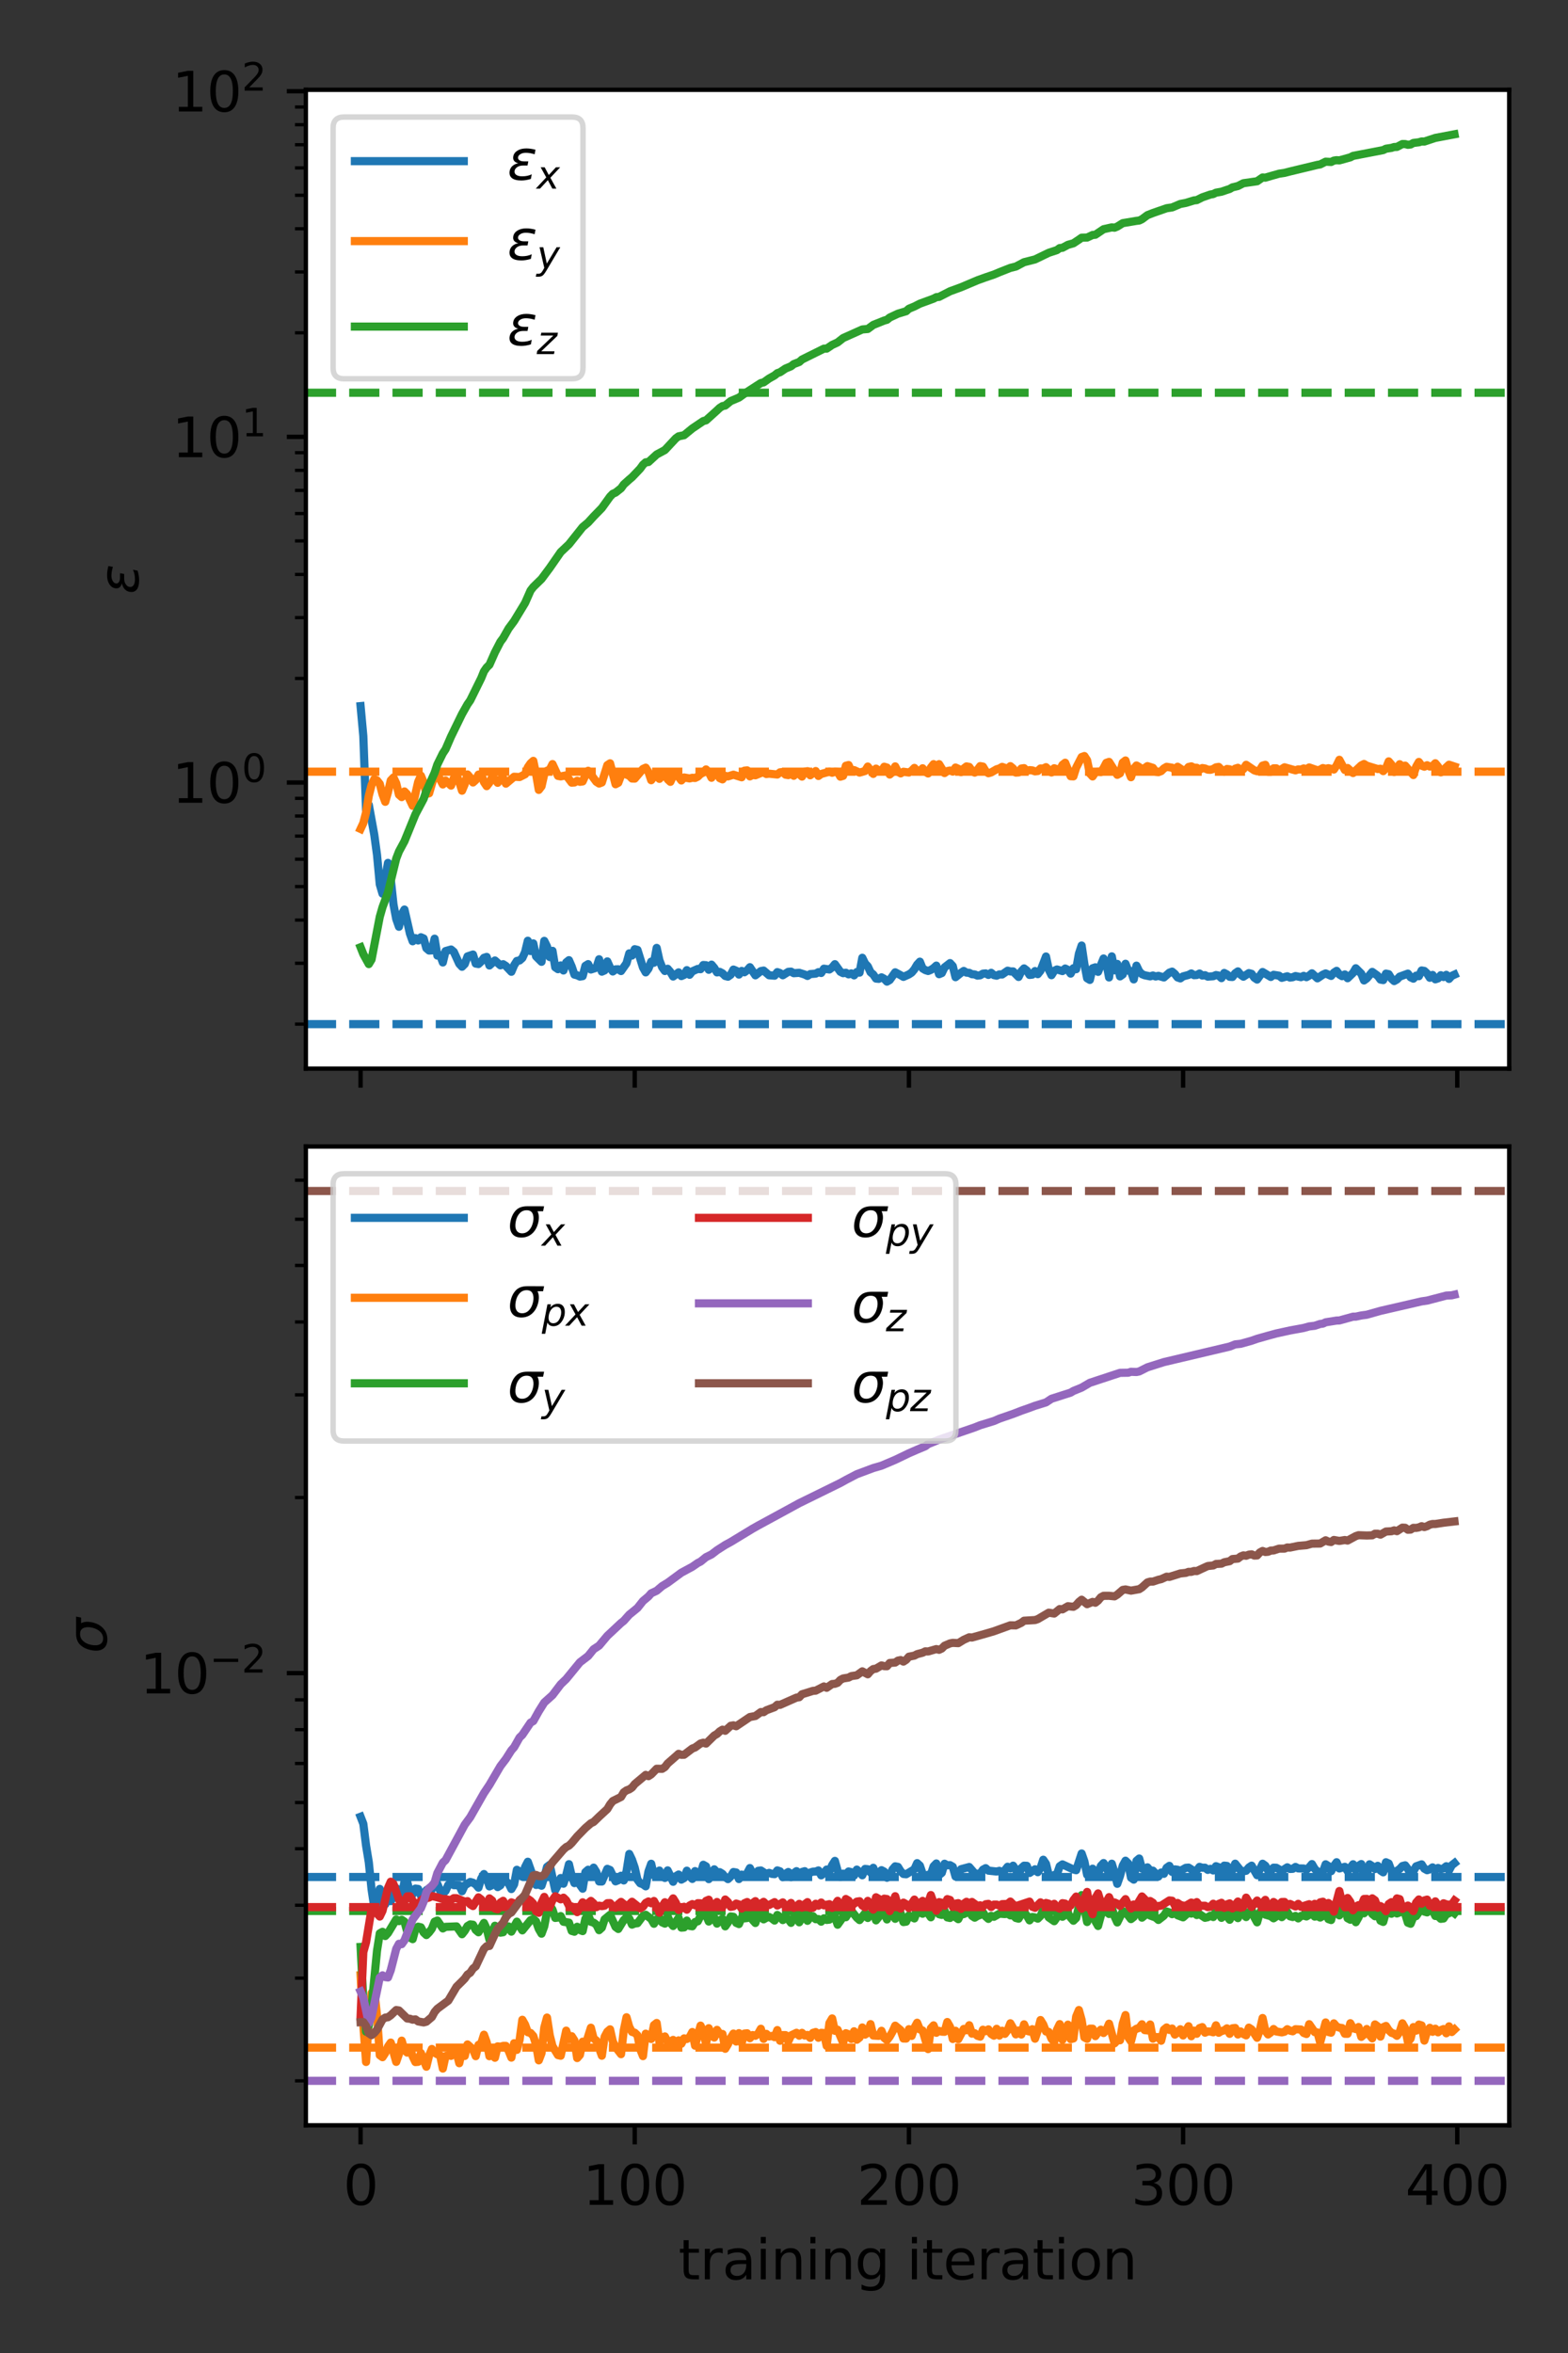 <?xml version="1.0" encoding="utf-8" standalone="no"?>
<!DOCTYPE svg PUBLIC "-//W3C//DTD SVG 1.1//EN"
  "http://www.w3.org/Graphics/SVG/1.1/DTD/svg11.dtd">
<svg xmlns:xlink="http://www.w3.org/1999/xlink" width="288pt" height="432pt" viewBox="0 0 288 432" xmlns="http://www.w3.org/2000/svg" version="1.1">
 <rect x="0" y="0" width="288" height="432" fill="#333333" stroke="none"/>
 <defs>
  <style type="text/css">*{stroke-linejoin: round; stroke-linecap: butt}</style>
 </defs>
 <g id="figure_1">
  <g id="patch_1">
   <path d="M 0 432 
L 288 432 
L 288 0 
L 0 0 
L 0 432 
z
" style="fill: none"/>
  </g>
  <g id="axes_1">
   <g id="patch_2">
    <path d="M 56.182 196.194 
L 277.2 196.194 
L 277.2 16.487 
L 56.182 16.487 
z
" style="fill: #ffffff"/>
   </g>
   <g id="matplotlib.axis_1">
    <g id="xtick_1">
     <g id="line2d_1">
      <defs>
       <path id="me124dc9c4d" d="M 0 0 
L 0 3.5 
" style="stroke: #000000; stroke-width: 0.8"/>
      </defs>
      <g>
       <use xlink:href="#me124dc9c4d" x="66.229" y="196.194" style="stroke: #000000; stroke-width: 0.8"/>
      </g>
     </g>
    </g>
    <g id="xtick_2">
     <g id="line2d_2">
      <g>
       <use xlink:href="#me124dc9c4d" x="116.586" y="196.194" style="stroke: #000000; stroke-width: 0.8"/>
      </g>
     </g>
    </g>
    <g id="xtick_3">
     <g id="line2d_3">
      <g>
       <use xlink:href="#me124dc9c4d" x="166.943" y="196.194" style="stroke: #000000; stroke-width: 0.8"/>
      </g>
     </g>
    </g>
    <g id="xtick_4">
     <g id="line2d_4">
      <g>
       <use xlink:href="#me124dc9c4d" x="217.3" y="196.194" style="stroke: #000000; stroke-width: 0.8"/>
      </g>
     </g>
    </g>
    <g id="xtick_5">
     <g id="line2d_5">
      <g>
       <use xlink:href="#me124dc9c4d" x="267.657" y="196.194" style="stroke: #000000; stroke-width: 0.8"/>
      </g>
     </g>
    </g>
   </g>
   <g id="matplotlib.axis_2">
    <g id="ytick_1">
     <g id="line2d_6">
      <defs>
       <path id="m2a2a6dc208" d="M 0 0 
L -3.5 0 
" style="stroke: #000000; stroke-width: 0.8"/>
      </defs>
      <g>
       <use xlink:href="#m2a2a6dc208" x="56.182" y="143.668" style="stroke: #000000; stroke-width: 0.8"/>
      </g>
     </g>
     <g id="text_1">
      <!-- $\mathdefault{10^{0}}$ -->
      <g transform="translate(31.582 147.467)scale(0.1 -0.1)">
       <defs>
        <path id="DejaVuSans-31" d="M 794 531 
L 1825 531 
L 1825 4091 
L 703 3866 
L 703 4441 
L 1819 4666 
L 2450 4666 
L 2450 531 
L 3481 531 
L 3481 0 
L 794 0 
L 794 531 
z
" transform="scale(0.016)"/>
        <path id="DejaVuSans-30" d="M 2034 4250 
Q 1547 4250 1301 3770 
Q 1056 3291 1056 2328 
Q 1056 1369 1301 889 
Q 1547 409 2034 409 
Q 2525 409 2770 889 
Q 3016 1369 3016 2328 
Q 3016 3291 2770 3770 
Q 2525 4250 2034 4250 
z
M 2034 4750 
Q 2819 4750 3233 4129 
Q 3647 3509 3647 2328 
Q 3647 1150 3233 529 
Q 2819 -91 2034 -91 
Q 1250 -91 836 529 
Q 422 1150 422 2328 
Q 422 3509 836 4129 
Q 1250 4750 2034 4750 
z
" transform="scale(0.016)"/>
       </defs>
       <use xlink:href="#DejaVuSans-31" transform="translate(0 0.766)"/>
       <use xlink:href="#DejaVuSans-30" transform="translate(63.623 0.766)"/>
       <use xlink:href="#DejaVuSans-30" transform="translate(128.203 39.047)scale(0.7)"/>
      </g>
     </g>
    </g>
    <g id="ytick_2">
     <g id="line2d_7">
      <g>
       <use xlink:href="#m2a2a6dc208" x="56.182" y="80.206" style="stroke: #000000; stroke-width: 0.8"/>
      </g>
     </g>
     <g id="text_2">
      <!-- $\mathdefault{10^{1}}$ -->
      <g transform="translate(31.582 84.006)scale(0.1 -0.1)">
       <use xlink:href="#DejaVuSans-31" transform="translate(0 0.684)"/>
       <use xlink:href="#DejaVuSans-30" transform="translate(63.623 0.684)"/>
       <use xlink:href="#DejaVuSans-31" transform="translate(128.203 38.966)scale(0.7)"/>
      </g>
     </g>
    </g>
    <g id="ytick_3">
     <g id="line2d_8">
      <g>
       <use xlink:href="#m2a2a6dc208" x="56.182" y="16.745" style="stroke: #000000; stroke-width: 0.8"/>
      </g>
     </g>
     <g id="text_3">
      <!-- $\mathdefault{10^{2}}$ -->
      <g transform="translate(31.582 20.544)scale(0.1 -0.1)">
       <defs>
        <path id="DejaVuSans-32" d="M 1228 531 
L 3431 531 
L 3431 0 
L 469 0 
L 469 531 
Q 828 903 1448 1529 
Q 2069 2156 2228 2338 
Q 2531 2678 2651 2914 
Q 2772 3150 2772 3378 
Q 2772 3750 2511 3984 
Q 2250 4219 1831 4219 
Q 1534 4219 1204 4116 
Q 875 4013 500 3803 
L 500 4441 
Q 881 4594 1212 4672 
Q 1544 4750 1819 4750 
Q 2544 4750 2975 4387 
Q 3406 4025 3406 3419 
Q 3406 3131 3298 2873 
Q 3191 2616 2906 2266 
Q 2828 2175 2409 1742 
Q 1991 1309 1228 531 
z
" transform="scale(0.016)"/>
       </defs>
       <use xlink:href="#DejaVuSans-31" transform="translate(0 0.766)"/>
       <use xlink:href="#DejaVuSans-30" transform="translate(63.623 0.766)"/>
       <use xlink:href="#DejaVuSans-32" transform="translate(128.203 39.047)scale(0.7)"/>
      </g>
     </g>
    </g>
    <g id="ytick_4">
     <g id="line2d_9">
      <defs>
       <path id="m3e821a46c2" d="M 0 0 
L -2 0 
" style="stroke: #000000; stroke-width: 0.6"/>
      </defs>
      <g>
       <use xlink:href="#m3e821a46c2" x="56.182" y="188.025" style="stroke: #000000; stroke-width: 0.6"/>
      </g>
     </g>
    </g>
    <g id="ytick_5">
     <g id="line2d_10">
      <g>
       <use xlink:href="#m3e821a46c2" x="56.182" y="176.851" style="stroke: #000000; stroke-width: 0.6"/>
      </g>
     </g>
    </g>
    <g id="ytick_6">
     <g id="line2d_11">
      <g>
       <use xlink:href="#m3e821a46c2" x="56.182" y="168.922" style="stroke: #000000; stroke-width: 0.6"/>
      </g>
     </g>
    </g>
    <g id="ytick_7">
     <g id="line2d_12">
      <g>
       <use xlink:href="#m3e821a46c2" x="56.182" y="162.772" style="stroke: #000000; stroke-width: 0.6"/>
      </g>
     </g>
    </g>
    <g id="ytick_8">
     <g id="line2d_13">
      <g>
       <use xlink:href="#m3e821a46c2" x="56.182" y="157.747" style="stroke: #000000; stroke-width: 0.6"/>
      </g>
     </g>
    </g>
    <g id="ytick_9">
     <g id="line2d_14">
      <g>
       <use xlink:href="#m3e821a46c2" x="56.182" y="153.498" style="stroke: #000000; stroke-width: 0.6"/>
      </g>
     </g>
    </g>
    <g id="ytick_10">
     <g id="line2d_15">
      <g>
       <use xlink:href="#m3e821a46c2" x="56.182" y="149.818" style="stroke: #000000; stroke-width: 0.6"/>
      </g>
     </g>
    </g>
    <g id="ytick_11">
     <g id="line2d_16">
      <g>
       <use xlink:href="#m3e821a46c2" x="56.182" y="146.572" style="stroke: #000000; stroke-width: 0.6"/>
      </g>
     </g>
    </g>
    <g id="ytick_12">
     <g id="line2d_17">
      <g>
       <use xlink:href="#m3e821a46c2" x="56.182" y="124.564" style="stroke: #000000; stroke-width: 0.6"/>
      </g>
     </g>
    </g>
    <g id="ytick_13">
     <g id="line2d_18">
      <g>
       <use xlink:href="#m3e821a46c2" x="56.182" y="113.389" style="stroke: #000000; stroke-width: 0.6"/>
      </g>
     </g>
    </g>
    <g id="ytick_14">
     <g id="line2d_19">
      <g>
       <use xlink:href="#m3e821a46c2" x="56.182" y="105.46" style="stroke: #000000; stroke-width: 0.6"/>
      </g>
     </g>
    </g>
    <g id="ytick_15">
     <g id="line2d_20">
      <g>
       <use xlink:href="#m3e821a46c2" x="56.182" y="99.31" style="stroke: #000000; stroke-width: 0.6"/>
      </g>
     </g>
    </g>
    <g id="ytick_16">
     <g id="line2d_21">
      <g>
       <use xlink:href="#m3e821a46c2" x="56.182" y="94.285" style="stroke: #000000; stroke-width: 0.6"/>
      </g>
     </g>
    </g>
    <g id="ytick_17">
     <g id="line2d_22">
      <g>
       <use xlink:href="#m3e821a46c2" x="56.182" y="90.037" style="stroke: #000000; stroke-width: 0.6"/>
      </g>
     </g>
    </g>
    <g id="ytick_18">
     <g id="line2d_23">
      <g>
       <use xlink:href="#m3e821a46c2" x="56.182" y="86.357" style="stroke: #000000; stroke-width: 0.6"/>
      </g>
     </g>
    </g>
    <g id="ytick_19">
     <g id="line2d_24">
      <g>
       <use xlink:href="#m3e821a46c2" x="56.182" y="83.11" style="stroke: #000000; stroke-width: 0.6"/>
      </g>
     </g>
    </g>
    <g id="ytick_20">
     <g id="line2d_25">
      <g>
       <use xlink:href="#m3e821a46c2" x="56.182" y="61.103" style="stroke: #000000; stroke-width: 0.6"/>
      </g>
     </g>
    </g>
    <g id="ytick_21">
     <g id="line2d_26">
      <g>
       <use xlink:href="#m3e821a46c2" x="56.182" y="49.928" style="stroke: #000000; stroke-width: 0.6"/>
      </g>
     </g>
    </g>
    <g id="ytick_22">
     <g id="line2d_27">
      <g>
       <use xlink:href="#m3e821a46c2" x="56.182" y="41.999" style="stroke: #000000; stroke-width: 0.6"/>
      </g>
     </g>
    </g>
    <g id="ytick_23">
     <g id="line2d_28">
      <g>
       <use xlink:href="#m3e821a46c2" x="56.182" y="35.849" style="stroke: #000000; stroke-width: 0.6"/>
      </g>
     </g>
    </g>
    <g id="ytick_24">
     <g id="line2d_29">
      <g>
       <use xlink:href="#m3e821a46c2" x="56.182" y="30.824" style="stroke: #000000; stroke-width: 0.6"/>
      </g>
     </g>
    </g>
    <g id="ytick_25">
     <g id="line2d_30">
      <g>
       <use xlink:href="#m3e821a46c2" x="56.182" y="26.575" style="stroke: #000000; stroke-width: 0.6"/>
      </g>
     </g>
    </g>
    <g id="ytick_26">
     <g id="line2d_31">
      <g>
       <use xlink:href="#m3e821a46c2" x="56.182" y="22.895" style="stroke: #000000; stroke-width: 0.6"/>
      </g>
     </g>
    </g>
    <g id="ytick_27">
     <g id="line2d_32">
      <g>
       <use xlink:href="#m3e821a46c2" x="56.182" y="19.649" style="stroke: #000000; stroke-width: 0.6"/>
      </g>
     </g>
    </g>
    <g id="text_4">
     <!-- $\epsilon$ -->
     <g transform="translate(25.503 109.091)rotate(-90)scale(0.1 -0.1)">
      <defs>
       <path id="DejaVuSans-Oblique-3b5" d="M 1263 1888 
Q 925 1963 778 2166 
Q 669 2309 669 2503 
Q 669 3034 1175 3344 
Q 1575 3588 2188 3588 
Q 2425 3588 2684 3550 
Q 2944 3513 3234 3438 
L 3134 2916 
Q 2847 3006 2606 3047 
Q 2359 3088 2138 3088 
Q 1766 3088 1522 2944 
Q 1228 2772 1228 2522 
Q 1228 2356 1381 2241 
Q 1563 2103 1925 2103 
L 2409 2103 
L 2319 1628 
L 1856 1628 
Q 1425 1628 1172 1469 
Q 828 1253 828 916 
Q 828 703 1013 563 
Q 1244 388 1716 388 
Q 2006 388 2284 444 
Q 2563 503 2806 619 
L 2700 84 
Q 2403 -3 2131 -47 
Q 1859 -91 1609 -91 
Q 866 -91 516 194 
Q 250 413 250 781 
Q 250 1278 600 1584 
Q 859 1813 1263 1888 
z
" transform="scale(0.016)"/>
      </defs>
      <use xlink:href="#DejaVuSans-Oblique-3b5" transform="translate(0 0.938)"/>
     </g>
    </g>
   </g>
   <g id="line2d_33">
    <path d="M 66.229 129.64 
L 66.732 135.138 
L 67.236 148.676 
L 67.739 147.752 
L 68.746 153.265 
L 69.25 156.965 
L 69.754 162.359 
L 70.257 164.075 
L 71.264 158.421 
L 71.768 161.332 
L 72.271 166.05 
L 72.775 168.718 
L 73.279 170.15 
L 73.782 167.864 
L 74.286 166.987 
L 75.293 171.405 
L 75.796 172.816 
L 76.3 172.234 
L 76.804 172.67 
L 77.307 172.076 
L 77.811 172.296 
L 78.314 174.09 
L 78.818 174.518 
L 79.321 174.49 
L 79.825 172.335 
L 80.329 175.441 
L 80.832 175.333 
L 81.336 176.704 
L 81.839 174.613 
L 82.846 174.325 
L 83.35 174.748 
L 84.357 176.952 
L 84.861 177.493 
L 85.364 176.988 
L 85.868 175.592 
L 86.875 175.247 
L 87.379 176.91 
L 87.882 176.995 
L 88.386 176.526 
L 88.889 175.85 
L 89.393 175.686 
L 89.896 177.26 
L 90.904 176.34 
L 91.911 177.232 
L 92.414 177.022 
L 92.918 177.346 
L 93.925 178.412 
L 94.429 177.221 
L 94.932 176.428 
L 95.436 176.336 
L 95.939 175.889 
L 96.443 174.792 
L 96.946 172.715 
L 97.45 174.61 
L 97.954 173.206 
L 98.457 175.585 
L 99.464 176.586 
L 99.968 172.74 
L 100.471 173.765 
L 100.975 175.716 
L 101.479 174.567 
L 101.982 177.594 
L 102.486 177.938 
L 102.989 177.253 
L 103.493 178.176 
L 103.996 176.695 
L 104.5 176.285 
L 105.004 177.442 
L 105.507 178.937 
L 106.011 179.06 
L 106.514 179.297 
L 107.018 179.218 
L 107.521 177.322 
L 108.025 177.008 
L 108.529 177.998 
L 109.536 177.675 
L 110.039 176.115 
L 110.543 178.39 
L 111.046 178.169 
L 111.55 176.509 
L 112.054 177.644 
L 112.557 178.358 
L 113.061 177.973 
L 113.564 177.957 
L 114.068 178.28 
L 115.075 176.846 
L 115.579 175.031 
L 116.082 175.436 
L 116.586 174.268 
L 117.089 174.399 
L 118.096 177.622 
L 118.6 178.526 
L 119.104 177.847 
L 119.607 176.553 
L 120.111 176.757 
L 120.614 174.031 
L 121.118 176.315 
L 121.621 177.589 
L 122.125 178.274 
L 122.629 177.859 
L 123.132 178.444 
L 123.636 179.286 
L 124.643 178.524 
L 125.147 179.203 
L 125.65 178.987 
L 126.154 178.113 
L 126.657 178.966 
L 127.161 178.328 
L 128.168 177.888 
L 128.672 177.941 
L 129.175 177.172 
L 129.679 177.21 
L 130.182 178.047 
L 130.686 177.103 
L 131.189 177.697 
L 131.693 178.528 
L 132.197 178.432 
L 132.7 178.695 
L 133.204 179.189 
L 133.707 179.319 
L 134.211 178.96 
L 134.714 178.007 
L 135.218 178.219 
L 135.722 178.93 
L 136.225 178.259 
L 136.729 178.507 
L 137.232 178.14 
L 137.736 177.573 
L 138.743 179.065 
L 139.75 178.29 
L 140.254 178.191 
L 141.261 179.055 
L 142.268 179.13 
L 142.772 178.475 
L 143.275 178.651 
L 143.779 179.053 
L 144.786 178.425 
L 145.289 178.388 
L 145.793 178.675 
L 146.8 178.606 
L 147.807 178.922 
L 148.311 179.178 
L 148.814 178.837 
L 149.822 178.755 
L 150.325 178.484 
L 150.829 178.636 
L 151.332 177.848 
L 152.339 177.996 
L 152.843 177.622 
L 153.347 177.017 
L 154.354 178.415 
L 154.857 178.672 
L 155.361 178.592 
L 155.864 178.893 
L 156.368 178.709 
L 156.872 179.072 
L 157.375 178.464 
L 157.879 178.575 
L 158.382 175.845 
L 158.886 176.888 
L 159.389 177.417 
L 159.893 178.496 
L 160.397 178.914 
L 160.9 179.663 
L 161.404 179.715 
L 161.907 179.434 
L 162.411 179.703 
L 162.914 180.223 
L 163.418 179.927 
L 164.425 178.513 
L 165.432 179.052 
L 165.936 179.35 
L 166.943 178.897 
L 167.447 178.562 
L 167.95 177.959 
L 168.454 177.102 
L 168.957 176.559 
L 169.461 177.804 
L 169.964 178.107 
L 170.468 178.27 
L 170.972 178.068 
L 171.475 177.743 
L 171.979 177.282 
L 172.482 178.861 
L 172.986 178.654 
L 173.489 177.607 
L 174.497 176.822 
L 175 177.367 
L 175.504 179.406 
L 176.511 178.602 
L 177.014 178.263 
L 177.518 178.572 
L 178.022 178.611 
L 178.525 178.864 
L 179.029 178.9 
L 179.532 179.12 
L 180.036 179.057 
L 180.539 178.76 
L 181.043 178.712 
L 181.547 178.989 
L 182.05 178.605 
L 182.554 179.026 
L 183.057 179.131 
L 183.561 178.894 
L 184.064 178.916 
L 185.072 178.215 
L 185.575 178.353 
L 186.079 178.347 
L 187.086 179.366 
L 187.589 178.34 
L 188.093 177.795 
L 188.597 178.185 
L 189.1 178.992 
L 189.604 178.937 
L 190.107 178.283 
L 190.611 178.852 
L 191.114 178.227 
L 192.122 175.611 
L 192.625 177.991 
L 193.129 179.041 
L 193.632 178.238 
L 194.136 177.99 
L 195.143 178.289 
L 195.647 177.817 
L 196.15 178.062 
L 196.654 178.752 
L 197.157 177.767 
L 197.661 177.945 
L 198.164 175.108 
L 198.668 173.593 
L 199.172 177 
L 199.675 179.603 
L 200.179 179.908 
L 200.682 177.768 
L 201.186 177.599 
L 201.689 178.431 
L 202.697 175.975 
L 203.2 176.774 
L 203.704 179.456 
L 204.207 175.586 
L 204.711 178.146 
L 205.214 176.972 
L 205.718 179.263 
L 206.222 178.898 
L 206.725 176.942 
L 207.229 178.212 
L 207.732 178.291 
L 208.236 179.812 
L 208.739 177.289 
L 209.243 178.338 
L 209.747 178.855 
L 210.25 179.054 
L 211.257 179.257 
L 211.761 179.098 
L 212.264 179.281 
L 212.768 179.159 
L 213.775 179.457 
L 214.782 178.576 
L 215.286 178.387 
L 215.789 178.81 
L 216.293 179.454 
L 216.797 179.629 
L 217.3 179.259 
L 218.307 178.993 
L 218.811 178.723 
L 219.314 179.036 
L 219.818 179.005 
L 220.322 178.737 
L 220.825 179.105 
L 221.329 179.04 
L 221.832 179.305 
L 222.839 179.234 
L 223.343 179.013 
L 223.847 179.113 
L 224.35 179.583 
L 224.854 178.632 
L 225.357 178.897 
L 225.861 179.338 
L 226.364 179.369 
L 226.868 178.693 
L 227.372 178.343 
L 227.875 178.956 
L 228.379 179.317 
L 229.386 178.657 
L 229.889 178.791 
L 230.393 179.505 
L 230.897 179.845 
L 231.904 178.456 
L 233.414 179.366 
L 233.918 178.973 
L 234.925 179.13 
L 235.429 179.527 
L 236.436 179.241 
L 236.939 179.479 
L 237.443 179.409 
L 237.947 179.198 
L 238.954 179.403 
L 239.457 179.162 
L 239.961 179.404 
L 240.464 179.116 
L 240.968 178.697 
L 241.975 179.619 
L 242.982 178.943 
L 243.486 178.715 
L 244.493 179.174 
L 244.997 178.573 
L 245.5 178.243 
L 246.004 178.915 
L 246.507 179.224 
L 247.011 178.9 
L 247.514 179.598 
L 248.522 178.627 
L 249.025 177.766 
L 250.032 178.765 
L 250.536 180.007 
L 251.039 179.637 
L 252.047 178.436 
L 253.054 179.16 
L 253.557 179.846 
L 254.061 179.942 
L 254.564 178.752 
L 255.068 178.857 
L 255.572 179.668 
L 256.075 180.121 
L 256.579 179.834 
L 257.082 179.306 
L 258.593 178.752 
L 259.097 179.435 
L 259.6 179.678 
L 260.104 179.126 
L 260.607 179.228 
L 261.111 178.174 
L 261.614 178.258 
L 262.118 178.723 
L 262.622 179.516 
L 263.125 178.995 
L 263.629 179.8 
L 264.132 179.632 
L 264.636 179.042 
L 265.139 179.38 
L 265.643 178.977 
L 266.147 179.725 
L 266.65 179.163 
L 267.154 178.934 
L 267.154 178.934 
" clip-path="url(#p86fcbe3464)" style="fill: none; stroke: #1f77b4; stroke-width: 1.5; stroke-linecap: square"/>
   </g>
   <g id="line2d_34">
    <path d="M 56.182 188.025 
L 277.2 188.025 
" clip-path="url(#p86fcbe3464)" style="fill: none; stroke-dasharray: 5.55,2.4; stroke-dashoffset: 0; stroke: #1f77b4; stroke-width: 1.5"/>
   </g>
   <g id="line2d_35">
    <path d="M 66.229 152.191 
L 66.732 151.115 
L 67.236 149.157 
L 67.739 146.112 
L 68.243 144.129 
L 68.746 143.051 
L 69.25 143.284 
L 69.754 143.919 
L 70.257 145.844 
L 70.761 147.209 
L 71.264 145.448 
L 71.768 143.282 
L 72.271 142.748 
L 72.775 143.803 
L 73.279 145.901 
L 73.782 146.346 
L 74.286 145.307 
L 74.789 145.82 
L 75.796 147.946 
L 76.804 143.549 
L 77.307 142.413 
L 77.811 143.634 
L 78.314 145.769 
L 78.818 145.647 
L 79.825 142.242 
L 80.329 142.142 
L 81.336 144.026 
L 81.839 143.301 
L 82.846 144.232 
L 83.35 142.864 
L 83.854 142.316 
L 84.357 143.557 
L 84.861 145.17 
L 85.364 143.958 
L 85.868 142.184 
L 86.371 142.761 
L 86.875 143.661 
L 87.379 143.206 
L 87.882 142.212 
L 88.386 142.139 
L 88.889 143.594 
L 89.393 144.336 
L 89.896 143.689 
L 90.4 142.656 
L 90.904 143.05 
L 91.407 143.72 
L 91.911 143.061 
L 92.414 142.825 
L 92.918 143.877 
L 94.429 142.608 
L 95.436 142.662 
L 96.443 142.154 
L 96.946 140.872 
L 97.45 140.145 
L 97.954 139.691 
L 98.457 142.083 
L 98.961 145.023 
L 99.464 144.369 
L 99.968 142.131 
L 100.471 141.51 
L 100.975 141.294 
L 101.479 140.285 
L 102.486 142.452 
L 102.989 142.543 
L 103.996 142.353 
L 105.004 143.693 
L 105.507 143.659 
L 106.011 143.346 
L 106.514 143.536 
L 107.018 143.467 
L 107.521 142.338 
L 108.025 141.512 
L 109.536 143.534 
L 110.039 143.855 
L 110.543 143.663 
L 111.55 140.477 
L 112.054 140.142 
L 113.061 143.987 
L 113.564 143.714 
L 114.068 142.361 
L 114.571 142.012 
L 115.579 142.419 
L 116.082 142.934 
L 116.586 142.948 
L 118.096 141.172 
L 118.6 140.942 
L 119.104 141.742 
L 119.607 143.244 
L 120.614 141.924 
L 121.118 142.995 
L 121.621 142.45 
L 122.125 142.132 
L 122.629 143.075 
L 123.132 143.542 
L 123.636 142.446 
L 124.139 141.973 
L 125.147 143.29 
L 125.65 142.741 
L 126.657 142.917 
L 127.161 142.798 
L 127.664 142.835 
L 128.168 142.592 
L 128.672 142.1 
L 129.175 141.84 
L 129.679 141.264 
L 130.182 141.797 
L 130.686 142.793 
L 131.189 141.947 
L 131.693 141.799 
L 132.197 142.868 
L 132.7 143.089 
L 133.204 142.442 
L 133.707 142.545 
L 134.714 142.23 
L 136.225 142.706 
L 136.729 141.494 
L 137.232 141.437 
L 137.736 142.541 
L 138.239 142.268 
L 138.743 142.341 
L 139.75 141.925 
L 140.254 141.798 
L 140.757 142.11 
L 141.261 142.043 
L 142.772 142.199 
L 143.275 141.788 
L 143.779 141.741 
L 144.282 142.226 
L 144.786 142.308 
L 145.289 142.003 
L 145.793 142.429 
L 146.297 141.818 
L 146.8 142.117 
L 147.304 142.58 
L 147.807 141.69 
L 148.311 141.589 
L 148.814 142.339 
L 149.822 141.563 
L 150.325 142.464 
L 150.829 142.096 
L 152.339 141.685 
L 152.843 141.876 
L 153.347 141.695 
L 153.85 141.729 
L 154.354 142.596 
L 154.857 142.442 
L 155.361 140.589 
L 155.864 140.458 
L 156.368 141.599 
L 156.872 141.385 
L 157.879 141.847 
L 158.886 141.559 
L 159.389 140.737 
L 160.397 142.084 
L 160.9 141.115 
L 161.404 141.47 
L 161.907 141.599 
L 162.411 140.77 
L 162.914 140.921 
L 163.418 142.203 
L 163.922 141.764 
L 164.425 140.707 
L 164.929 141.686 
L 165.432 141.991 
L 165.936 141.689 
L 166.943 141.829 
L 167.447 141.508 
L 167.95 140.986 
L 168.454 141.532 
L 168.957 141.655 
L 169.461 141.054 
L 169.964 141.68 
L 170.468 142.007 
L 170.972 140.925 
L 171.475 140.294 
L 171.979 141.05 
L 172.482 140.297 
L 173.489 141.933 
L 173.993 141.569 
L 174.497 141.468 
L 175 141.664 
L 175.504 140.918 
L 176.007 141.145 
L 176.511 141.756 
L 177.014 141.101 
L 177.518 140.711 
L 178.022 140.804 
L 178.525 141.501 
L 179.029 141.848 
L 179.532 141.335 
L 180.036 140.654 
L 180.539 140.742 
L 181.043 141.582 
L 181.547 141.962 
L 182.05 141.814 
L 183.057 141.234 
L 183.561 141.089 
L 184.064 140.796 
L 185.072 141.152 
L 185.575 140.664 
L 186.079 141.085 
L 186.582 141.843 
L 187.086 141.811 
L 187.589 141.098 
L 188.093 141.028 
L 188.597 141.552 
L 189.1 141.394 
L 189.604 141.44 
L 190.107 141.617 
L 190.611 141.562 
L 191.114 141.088 
L 191.618 141.101 
L 192.122 140.851 
L 193.129 141.822 
L 193.632 141.046 
L 194.639 141.42 
L 195.143 140.427 
L 195.647 140.035 
L 196.654 142.512 
L 197.157 142.538 
L 197.661 140.946 
L 198.668 138.988 
L 199.172 138.806 
L 199.675 139.583 
L 200.179 142.004 
L 200.682 142.553 
L 201.186 141.805 
L 201.689 141.69 
L 202.193 141.754 
L 202.697 141.01 
L 203.2 140.054 
L 203.704 139.883 
L 205.214 142.258 
L 205.718 141.977 
L 206.222 140.013 
L 206.725 139.62 
L 207.229 141.414 
L 207.732 142.694 
L 208.236 141.149 
L 208.739 140.54 
L 209.243 140.829 
L 209.747 141.367 
L 210.754 140.657 
L 211.761 140.973 
L 212.264 141.684 
L 212.768 141.763 
L 213.272 141.575 
L 213.775 141.08 
L 214.279 140.784 
L 215.286 140.949 
L 215.789 141.305 
L 216.293 140.77 
L 217.3 141.434 
L 217.804 141.431 
L 218.307 140.816 
L 218.811 140.699 
L 219.314 140.956 
L 219.818 140.962 
L 220.322 141.34 
L 220.825 141.012 
L 221.329 141.092 
L 221.832 141.305 
L 222.336 141.333 
L 222.839 141.186 
L 223.343 140.88 
L 223.847 140.804 
L 224.35 141.326 
L 224.854 141.668 
L 225.357 141.181 
L 225.861 141.242 
L 226.364 141.628 
L 226.868 141.124 
L 227.372 140.967 
L 227.875 141.545 
L 228.379 141.202 
L 228.882 140.414 
L 230.393 141.441 
L 230.897 141.596 
L 231.4 141.369 
L 231.904 140.562 
L 232.407 140.418 
L 232.911 141.689 
L 233.414 141.694 
L 233.918 141.064 
L 234.422 141.063 
L 234.925 141.505 
L 235.932 140.874 
L 237.443 141.299 
L 237.947 141.43 
L 238.45 141.256 
L 238.954 141.284 
L 239.457 141.082 
L 239.961 141.229 
L 240.464 140.899 
L 241.975 141.422 
L 242.479 141.303 
L 242.982 141.015 
L 243.486 141.15 
L 243.989 141.037 
L 244.997 141.282 
L 245.5 140.537 
L 246.004 139.493 
L 247.011 141.366 
L 247.514 141.003 
L 248.522 141.927 
L 250.032 140.518 
L 250.536 140.266 
L 251.039 140.579 
L 253.054 141.194 
L 253.557 141.137 
L 254.061 141.576 
L 254.564 141.052 
L 255.068 139.786 
L 255.572 140.37 
L 256.075 141.728 
L 257.082 140.307 
L 257.586 140.709 
L 258.089 140.568 
L 259.6 142.296 
L 260.104 140.771 
L 260.607 139.891 
L 261.111 140.57 
L 261.614 140.762 
L 262.118 140.491 
L 262.622 140.735 
L 263.125 140.645 
L 263.629 140.13 
L 264.132 140.736 
L 264.636 141.8 
L 266.147 140.399 
L 267.154 140.735 
L 267.154 140.735 
" clip-path="url(#p86fcbe3464)" style="fill: none; stroke: #ff7f0e; stroke-width: 1.5; stroke-linecap: square"/>
   </g>
   <g id="line2d_36">
    <path d="M 56.182 141.681 
L 277.2 141.681 
" clip-path="url(#p86fcbe3464)" style="fill: none; stroke-dasharray: 5.55,2.4; stroke-dashoffset: 0; stroke: #ff7f0e; stroke-width: 1.5"/>
   </g>
   <g id="line2d_37">
    <path d="M 66.229 173.91 
L 66.732 175.175 
L 67.739 177.002 
L 68.243 176.168 
L 69.754 168.317 
L 70.257 166.561 
L 71.264 163.846 
L 72.271 159.689 
L 72.775 157.635 
L 73.279 156.328 
L 74.286 154.459 
L 76.3 149.514 
L 77.811 146.669 
L 78.314 145.21 
L 79.825 141.89 
L 80.329 140.361 
L 81.336 138.315 
L 81.839 137.557 
L 82.846 135.228 
L 84.861 131.094 
L 85.868 129.308 
L 86.371 128.588 
L 88.386 124.506 
L 88.889 123.265 
L 89.393 122.542 
L 89.896 122.053 
L 90.904 119.772 
L 91.911 117.827 
L 92.414 117.155 
L 93.421 115.384 
L 94.429 114.023 
L 96.443 110.702 
L 97.45 108.419 
L 97.954 107.768 
L 99.464 106.295 
L 100.975 104.265 
L 102.989 101.362 
L 104.5 99.933 
L 107.018 96.768 
L 108.025 95.924 
L 109.032 94.821 
L 110.543 93.271 
L 112.054 91.172 
L 112.557 90.657 
L 113.061 90.44 
L 114.068 89.645 
L 114.571 88.944 
L 115.579 88.037 
L 116.082 87.615 
L 117.089 86.562 
L 117.593 86.028 
L 118.096 85.329 
L 118.6 84.875 
L 119.104 84.827 
L 120.614 83.441 
L 122.125 82.625 
L 124.139 80.469 
L 124.643 80.11 
L 125.65 79.9 
L 127.161 78.662 
L 129.175 77.303 
L 129.679 77.173 
L 131.693 75.357 
L 132.197 74.883 
L 132.7 74.563 
L 133.204 74.457 
L 134.211 73.634 
L 135.722 72.999 
L 136.729 72.277 
L 139.75 70.324 
L 140.254 70.206 
L 141.261 69.493 
L 142.268 68.925 
L 142.772 68.511 
L 143.275 68.34 
L 144.282 67.661 
L 145.289 67.247 
L 145.793 66.841 
L 146.8 66.46 
L 147.304 66.009 
L 151.332 64.014 
L 151.836 64.008 
L 152.843 63.328 
L 153.85 62.862 
L 154.857 62.068 
L 158.382 60.486 
L 159.389 60.401 
L 160.397 59.654 
L 162.411 58.849 
L 162.914 58.709 
L 163.418 58.299 
L 164.929 57.592 
L 166.439 57.138 
L 166.943 56.682 
L 167.95 56.266 
L 168.957 55.752 
L 171.475 54.828 
L 171.979 54.557 
L 172.482 54.509 
L 174.497 53.476 
L 176.511 52.74 
L 179.532 51.461 
L 181.043 50.916 
L 182.554 50.405 
L 183.561 49.981 
L 185.575 49.185 
L 186.582 48.938 
L 188.093 48.14 
L 190.107 47.629 
L 192.625 46.412 
L 194.136 45.917 
L 194.639 45.547 
L 195.143 45.495 
L 196.15 44.951 
L 197.157 44.669 
L 198.164 43.998 
L 198.668 43.641 
L 199.675 43.614 
L 200.682 43.142 
L 201.186 43.099 
L 202.697 42.083 
L 204.207 41.745 
L 204.711 41.806 
L 205.214 41.599 
L 206.222 40.97 
L 208.739 40.548 
L 209.243 40.491 
L 209.747 40.248 
L 210.754 39.501 
L 211.761 39.107 
L 214.279 38.23 
L 215.286 38.082 
L 216.797 37.446 
L 217.804 37.255 
L 219.314 36.793 
L 219.818 36.74 
L 220.825 36.232 
L 222.336 35.711 
L 222.839 35.627 
L 223.343 35.377 
L 224.35 35.198 
L 225.357 34.856 
L 225.861 34.695 
L 226.364 34.396 
L 227.372 34.157 
L 228.379 33.639 
L 230.897 33.279 
L 231.904 32.583 
L 232.407 32.618 
L 233.414 32.32 
L 234.925 31.892 
L 235.932 31.741 
L 236.939 31.481 
L 241.975 30.271 
L 242.479 30.189 
L 243.486 29.684 
L 244.493 29.738 
L 244.997 29.486 
L 245.5 29.409 
L 246.004 29.446 
L 248.018 28.888 
L 248.522 28.622 
L 254.061 27.556 
L 254.564 27.303 
L 255.572 27.153 
L 256.075 26.991 
L 256.579 26.975 
L 257.586 26.446 
L 258.089 26.453 
L 258.593 26.583 
L 259.097 26.524 
L 259.6 26.247 
L 260.607 26.122 
L 261.111 25.972 
L 261.614 25.989 
L 263.629 25.32 
L 267.154 24.656 
L 267.154 24.656 
" clip-path="url(#p86fcbe3464)" style="fill: none; stroke: #2ca02c; stroke-width: 1.5; stroke-linecap: square"/>
   </g>
   <g id="line2d_38">
    <path d="M 56.182 72.106 
L 277.2 72.106 
" clip-path="url(#p86fcbe3464)" style="fill: none; stroke-dasharray: 5.55,2.4; stroke-dashoffset: 0; stroke: #2ca02c; stroke-width: 1.5"/>
   </g>
   <g id="patch_3">
    <path d="M 56.182 196.194 
L 56.182 16.487 
" style="fill: none; stroke: #000000; stroke-width: 0.8; stroke-linejoin: miter; stroke-linecap: square"/>
   </g>
   <g id="patch_4">
    <path d="M 277.2 196.194 
L 277.2 16.487 
" style="fill: none; stroke: #000000; stroke-width: 0.8; stroke-linejoin: miter; stroke-linecap: square"/>
   </g>
   <g id="patch_5">
    <path d="M 56.182 196.194 
L 277.2 196.194 
" style="fill: none; stroke: #000000; stroke-width: 0.8; stroke-linejoin: miter; stroke-linecap: square"/>
   </g>
   <g id="patch_6">
    <path d="M 56.182 16.487 
L 277.2 16.487 
" style="fill: none; stroke: #000000; stroke-width: 0.8; stroke-linejoin: miter; stroke-linecap: square"/>
   </g>
   <g id="legend_1">
    <g id="patch_7">
     <path d="M 63.182 69.542 
L 105.082 69.542 
Q 107.082 69.542 107.082 67.542 
L 107.082 23.487 
Q 107.082 21.487 105.082 21.487 
L 63.182 21.487 
Q 61.182 21.487 61.182 23.487 
L 61.182 67.542 
Q 61.182 69.542 63.182 69.542 
z
" style="fill: #ffffff; opacity: 0.8; stroke: #cccccc; stroke-linejoin: miter"/>
    </g>
    <g id="line2d_39">
     <path d="M 65.182 29.586 
L 75.182 29.586 
L 85.182 29.586 
" style="fill: none; stroke: #1f77b4; stroke-width: 1.5; stroke-linecap: square"/>
    </g>
    <g id="text_5">
     <!-- $\epsilon_x$ -->
     <g transform="translate(93.182 33.086)scale(0.1 -0.1)">
      <defs>
       <path id="DejaVuSans-Oblique-78" d="M 3841 3500 
L 2234 1784 
L 3219 0 
L 2559 0 
L 1819 1388 
L 531 0 
L -166 0 
L 1556 1844 
L 641 3500 
L 1300 3500 
L 1972 2234 
L 3144 3500 
L 3841 3500 
z
" transform="scale(0.016)"/>
      </defs>
      <use xlink:href="#DejaVuSans-Oblique-3b5" transform="translate(0 0.938)"/>
      <use xlink:href="#DejaVuSans-Oblique-78" transform="translate(54.053 -15.469)scale(0.7)"/>
     </g>
    </g>
    <g id="line2d_40">
     <path d="M 65.182 44.264 
L 75.182 44.264 
L 85.182 44.264 
" style="fill: none; stroke: #ff7f0e; stroke-width: 1.5; stroke-linecap: square"/>
    </g>
    <g id="text_6">
     <!-- $\epsilon_y$ -->
     <g transform="translate(93.182 47.764)scale(0.1 -0.1)">
      <defs>
       <path id="DejaVuSans-Oblique-79" d="M 1588 -325 
Q 1188 -997 936 -1164 
Q 684 -1331 294 -1331 
L -159 -1331 
L -63 -850 
L 269 -850 
Q 509 -850 678 -719 
Q 847 -588 1056 -206 
L 1234 128 
L 459 3500 
L 1069 3500 
L 1650 819 
L 3256 3500 
L 3859 3500 
L 1588 -325 
z
" transform="scale(0.016)"/>
      </defs>
      <use xlink:href="#DejaVuSans-Oblique-3b5" transform="translate(0 0.938)"/>
      <use xlink:href="#DejaVuSans-Oblique-79" transform="translate(54.053 -15.469)scale(0.7)"/>
     </g>
    </g>
    <g id="line2d_41">
     <path d="M 65.182 59.962 
L 75.182 59.962 
L 85.182 59.962 
" style="fill: none; stroke: #2ca02c; stroke-width: 1.5; stroke-linecap: square"/>
    </g>
    <g id="text_7">
     <!-- $\epsilon_z$ -->
     <g transform="translate(93.182 63.462)scale(0.1 -0.1)">
      <defs>
       <path id="DejaVuSans-Oblique-7a" d="M 744 3500 
L 3475 3500 
L 3372 2975 
L 738 459 
L 2913 459 
L 2822 0 
L -19 0 
L 84 525 
L 2719 3041 
L 653 3041 
L 744 3500 
z
" transform="scale(0.016)"/>
      </defs>
      <use xlink:href="#DejaVuSans-Oblique-3b5" transform="translate(0 0.938)"/>
      <use xlink:href="#DejaVuSans-Oblique-7a" transform="translate(54.053 -15.469)scale(0.7)"/>
     </g>
    </g>
   </g>
  </g>
  <g id="axes_2">
   <g id="patch_8">
    <path d="M 56.182 390.2 
L 277.2 390.2 
L 277.2 210.494 
L 56.182 210.494 
z
" style="fill: #ffffff"/>
   </g>
   <g id="matplotlib.axis_3">
    <g id="xtick_6">
     <g id="line2d_42">
      <g>
       <use xlink:href="#me124dc9c4d" x="66.229" y="390.2" style="stroke: #000000; stroke-width: 0.8"/>
      </g>
     </g>
     <g id="text_8">
      <!-- 0 -->
      <g transform="translate(63.047 404.798)scale(0.1 -0.1)">
       <use xlink:href="#DejaVuSans-30"/>
      </g>
     </g>
    </g>
    <g id="xtick_7">
     <g id="line2d_43">
      <g>
       <use xlink:href="#me124dc9c4d" x="116.586" y="390.2" style="stroke: #000000; stroke-width: 0.8"/>
      </g>
     </g>
     <g id="text_9">
      <!-- 100 -->
      <g transform="translate(107.042 404.798)scale(0.1 -0.1)">
       <use xlink:href="#DejaVuSans-31"/>
       <use xlink:href="#DejaVuSans-30" x="63.623"/>
       <use xlink:href="#DejaVuSans-30" x="127.246"/>
      </g>
     </g>
    </g>
    <g id="xtick_8">
     <g id="line2d_44">
      <g>
       <use xlink:href="#me124dc9c4d" x="166.943" y="390.2" style="stroke: #000000; stroke-width: 0.8"/>
      </g>
     </g>
     <g id="text_10">
      <!-- 200 -->
      <g transform="translate(157.399 404.798)scale(0.1 -0.1)">
       <use xlink:href="#DejaVuSans-32"/>
       <use xlink:href="#DejaVuSans-30" x="63.623"/>
       <use xlink:href="#DejaVuSans-30" x="127.246"/>
      </g>
     </g>
    </g>
    <g id="xtick_9">
     <g id="line2d_45">
      <g>
       <use xlink:href="#me124dc9c4d" x="217.3" y="390.2" style="stroke: #000000; stroke-width: 0.8"/>
      </g>
     </g>
     <g id="text_11">
      <!-- 300 -->
      <g transform="translate(207.756 404.798)scale(0.1 -0.1)">
       <defs>
        <path id="DejaVuSans-33" d="M 2597 2516 
Q 3050 2419 3304 2112 
Q 3559 1806 3559 1356 
Q 3559 666 3084 287 
Q 2609 -91 1734 -91 
Q 1441 -91 1130 -33 
Q 819 25 488 141 
L 488 750 
Q 750 597 1062 519 
Q 1375 441 1716 441 
Q 2309 441 2620 675 
Q 2931 909 2931 1356 
Q 2931 1769 2642 2001 
Q 2353 2234 1838 2234 
L 1294 2234 
L 1294 2753 
L 1863 2753 
Q 2328 2753 2575 2939 
Q 2822 3125 2822 3475 
Q 2822 3834 2567 4026 
Q 2313 4219 1838 4219 
Q 1578 4219 1281 4162 
Q 984 4106 628 3988 
L 628 4550 
Q 988 4650 1302 4700 
Q 1616 4750 1894 4750 
Q 2613 4750 3031 4423 
Q 3450 4097 3450 3541 
Q 3450 3153 3228 2886 
Q 3006 2619 2597 2516 
z
" transform="scale(0.016)"/>
       </defs>
       <use xlink:href="#DejaVuSans-33"/>
       <use xlink:href="#DejaVuSans-30" x="63.623"/>
       <use xlink:href="#DejaVuSans-30" x="127.246"/>
      </g>
     </g>
    </g>
    <g id="xtick_10">
     <g id="line2d_46">
      <g>
       <use xlink:href="#me124dc9c4d" x="267.657" y="390.2" style="stroke: #000000; stroke-width: 0.8"/>
      </g>
     </g>
     <g id="text_12">
      <!-- 400 -->
      <g transform="translate(258.114 404.798)scale(0.1 -0.1)">
       <defs>
        <path id="DejaVuSans-34" d="M 2419 4116 
L 825 1625 
L 2419 1625 
L 2419 4116 
z
M 2253 4666 
L 3047 4666 
L 3047 1625 
L 3713 1625 
L 3713 1100 
L 3047 1100 
L 3047 0 
L 2419 0 
L 2419 1100 
L 313 1100 
L 313 1709 
L 2253 4666 
z
" transform="scale(0.016)"/>
       </defs>
       <use xlink:href="#DejaVuSans-34"/>
       <use xlink:href="#DejaVuSans-30" x="63.623"/>
       <use xlink:href="#DejaVuSans-30" x="127.246"/>
      </g>
     </g>
    </g>
    <g id="text_13">
     <!-- training iteration -->
     <g transform="translate(124.61 418.477)scale(0.1 -0.1)">
      <defs>
       <path id="DejaVuSans-74" d="M 1172 4494 
L 1172 3500 
L 2356 3500 
L 2356 3053 
L 1172 3053 
L 1172 1153 
Q 1172 725 1289 603 
Q 1406 481 1766 481 
L 2356 481 
L 2356 0 
L 1766 0 
Q 1100 0 847 248 
Q 594 497 594 1153 
L 594 3053 
L 172 3053 
L 172 3500 
L 594 3500 
L 594 4494 
L 1172 4494 
z
" transform="scale(0.016)"/>
       <path id="DejaVuSans-72" d="M 2631 2963 
Q 2534 3019 2420 3045 
Q 2306 3072 2169 3072 
Q 1681 3072 1420 2755 
Q 1159 2438 1159 1844 
L 1159 0 
L 581 0 
L 581 3500 
L 1159 3500 
L 1159 2956 
Q 1341 3275 1631 3429 
Q 1922 3584 2338 3584 
Q 2397 3584 2469 3576 
Q 2541 3569 2628 3553 
L 2631 2963 
z
" transform="scale(0.016)"/>
       <path id="DejaVuSans-61" d="M 2194 1759 
Q 1497 1759 1228 1600 
Q 959 1441 959 1056 
Q 959 750 1161 570 
Q 1363 391 1709 391 
Q 2188 391 2477 730 
Q 2766 1069 2766 1631 
L 2766 1759 
L 2194 1759 
z
M 3341 1997 
L 3341 0 
L 2766 0 
L 2766 531 
Q 2569 213 2275 61 
Q 1981 -91 1556 -91 
Q 1019 -91 701 211 
Q 384 513 384 1019 
Q 384 1609 779 1909 
Q 1175 2209 1959 2209 
L 2766 2209 
L 2766 2266 
Q 2766 2663 2505 2880 
Q 2244 3097 1772 3097 
Q 1472 3097 1187 3025 
Q 903 2953 641 2809 
L 641 3341 
Q 956 3463 1253 3523 
Q 1550 3584 1831 3584 
Q 2591 3584 2966 3190 
Q 3341 2797 3341 1997 
z
" transform="scale(0.016)"/>
       <path id="DejaVuSans-69" d="M 603 3500 
L 1178 3500 
L 1178 0 
L 603 0 
L 603 3500 
z
M 603 4863 
L 1178 4863 
L 1178 4134 
L 603 4134 
L 603 4863 
z
" transform="scale(0.016)"/>
       <path id="DejaVuSans-6e" d="M 3513 2113 
L 3513 0 
L 2938 0 
L 2938 2094 
Q 2938 2591 2744 2837 
Q 2550 3084 2163 3084 
Q 1697 3084 1428 2787 
Q 1159 2491 1159 1978 
L 1159 0 
L 581 0 
L 581 3500 
L 1159 3500 
L 1159 2956 
Q 1366 3272 1645 3428 
Q 1925 3584 2291 3584 
Q 2894 3584 3203 3211 
Q 3513 2838 3513 2113 
z
" transform="scale(0.016)"/>
       <path id="DejaVuSans-67" d="M 2906 1791 
Q 2906 2416 2648 2759 
Q 2391 3103 1925 3103 
Q 1463 3103 1205 2759 
Q 947 2416 947 1791 
Q 947 1169 1205 825 
Q 1463 481 1925 481 
Q 2391 481 2648 825 
Q 2906 1169 2906 1791 
z
M 3481 434 
Q 3481 -459 3084 -895 
Q 2688 -1331 1869 -1331 
Q 1566 -1331 1297 -1286 
Q 1028 -1241 775 -1147 
L 775 -588 
Q 1028 -725 1275 -790 
Q 1522 -856 1778 -856 
Q 2344 -856 2625 -561 
Q 2906 -266 2906 331 
L 2906 616 
Q 2728 306 2450 153 
Q 2172 0 1784 0 
Q 1141 0 747 490 
Q 353 981 353 1791 
Q 353 2603 747 3093 
Q 1141 3584 1784 3584 
Q 2172 3584 2450 3431 
Q 2728 3278 2906 2969 
L 2906 3500 
L 3481 3500 
L 3481 434 
z
" transform="scale(0.016)"/>
       <path id="DejaVuSans-20" transform="scale(0.016)"/>
       <path id="DejaVuSans-65" d="M 3597 1894 
L 3597 1613 
L 953 1613 
Q 991 1019 1311 708 
Q 1631 397 2203 397 
Q 2534 397 2845 478 
Q 3156 559 3463 722 
L 3463 178 
Q 3153 47 2828 -22 
Q 2503 -91 2169 -91 
Q 1331 -91 842 396 
Q 353 884 353 1716 
Q 353 2575 817 3079 
Q 1281 3584 2069 3584 
Q 2775 3584 3186 3129 
Q 3597 2675 3597 1894 
z
M 3022 2063 
Q 3016 2534 2758 2815 
Q 2500 3097 2075 3097 
Q 1594 3097 1305 2825 
Q 1016 2553 972 2059 
L 3022 2063 
z
" transform="scale(0.016)"/>
       <path id="DejaVuSans-6f" d="M 1959 3097 
Q 1497 3097 1228 2736 
Q 959 2375 959 1747 
Q 959 1119 1226 758 
Q 1494 397 1959 397 
Q 2419 397 2687 759 
Q 2956 1122 2956 1747 
Q 2956 2369 2687 2733 
Q 2419 3097 1959 3097 
z
M 1959 3584 
Q 2709 3584 3137 3096 
Q 3566 2609 3566 1747 
Q 3566 888 3137 398 
Q 2709 -91 1959 -91 
Q 1206 -91 779 398 
Q 353 888 353 1747 
Q 353 2609 779 3096 
Q 1206 3584 1959 3584 
z
" transform="scale(0.016)"/>
      </defs>
      <use xlink:href="#DejaVuSans-74"/>
      <use xlink:href="#DejaVuSans-72" x="39.209"/>
      <use xlink:href="#DejaVuSans-61" x="80.322"/>
      <use xlink:href="#DejaVuSans-69" x="141.602"/>
      <use xlink:href="#DejaVuSans-6e" x="169.385"/>
      <use xlink:href="#DejaVuSans-69" x="232.764"/>
      <use xlink:href="#DejaVuSans-6e" x="260.547"/>
      <use xlink:href="#DejaVuSans-67" x="323.926"/>
      <use xlink:href="#DejaVuSans-20" x="387.402"/>
      <use xlink:href="#DejaVuSans-69" x="419.189"/>
      <use xlink:href="#DejaVuSans-74" x="446.973"/>
      <use xlink:href="#DejaVuSans-65" x="486.182"/>
      <use xlink:href="#DejaVuSans-72" x="547.705"/>
      <use xlink:href="#DejaVuSans-61" x="588.818"/>
      <use xlink:href="#DejaVuSans-74" x="650.098"/>
      <use xlink:href="#DejaVuSans-69" x="689.307"/>
      <use xlink:href="#DejaVuSans-6f" x="717.09"/>
      <use xlink:href="#DejaVuSans-6e" x="778.271"/>
     </g>
    </g>
   </g>
   <g id="matplotlib.axis_4">
    <g id="ytick_28">
     <g id="line2d_47">
      <g>
       <use xlink:href="#m2a2a6dc208" x="56.182" y="307.181" style="stroke: #000000; stroke-width: 0.8"/>
      </g>
     </g>
     <g id="text_14">
      <!-- $\mathdefault{10^{-2}}$ -->
      <g transform="translate(25.682 310.98)scale(0.1 -0.1)">
       <defs>
        <path id="DejaVuSans-2212" d="M 678 2272 
L 4684 2272 
L 4684 1741 
L 678 1741 
L 678 2272 
z
" transform="scale(0.016)"/>
       </defs>
       <use xlink:href="#DejaVuSans-31" transform="translate(0 0.766)"/>
       <use xlink:href="#DejaVuSans-30" transform="translate(63.623 0.766)"/>
       <use xlink:href="#DejaVuSans-2212" transform="translate(128.203 39.047)scale(0.7)"/>
       <use xlink:href="#DejaVuSans-32" transform="translate(186.855 39.047)scale(0.7)"/>
      </g>
     </g>
    </g>
    <g id="ytick_29">
     <g id="line2d_48">
      <g>
       <use xlink:href="#m3e821a46c2" x="56.182" y="382.032" style="stroke: #000000; stroke-width: 0.6"/>
      </g>
     </g>
    </g>
    <g id="ytick_30">
     <g id="line2d_49">
      <g>
       <use xlink:href="#m3e821a46c2" x="56.182" y="363.175" style="stroke: #000000; stroke-width: 0.6"/>
      </g>
     </g>
    </g>
    <g id="ytick_31">
     <g id="line2d_50">
      <g>
       <use xlink:href="#m3e821a46c2" x="56.182" y="349.795" style="stroke: #000000; stroke-width: 0.6"/>
      </g>
     </g>
    </g>
    <g id="ytick_32">
     <g id="line2d_51">
      <g>
       <use xlink:href="#m3e821a46c2" x="56.182" y="339.418" style="stroke: #000000; stroke-width: 0.6"/>
      </g>
     </g>
    </g>
    <g id="ytick_33">
     <g id="line2d_52">
      <g>
       <use xlink:href="#m3e821a46c2" x="56.182" y="330.938" style="stroke: #000000; stroke-width: 0.6"/>
      </g>
     </g>
    </g>
    <g id="ytick_34">
     <g id="line2d_53">
      <g>
       <use xlink:href="#m3e821a46c2" x="56.182" y="323.769" style="stroke: #000000; stroke-width: 0.6"/>
      </g>
     </g>
    </g>
    <g id="ytick_35">
     <g id="line2d_54">
      <g>
       <use xlink:href="#m3e821a46c2" x="56.182" y="317.559" style="stroke: #000000; stroke-width: 0.6"/>
      </g>
     </g>
    </g>
    <g id="ytick_36">
     <g id="line2d_55">
      <g>
       <use xlink:href="#m3e821a46c2" x="56.182" y="312.081" style="stroke: #000000; stroke-width: 0.6"/>
      </g>
     </g>
    </g>
    <g id="ytick_37">
     <g id="line2d_56">
      <g>
       <use xlink:href="#m3e821a46c2" x="56.182" y="274.945" style="stroke: #000000; stroke-width: 0.6"/>
      </g>
     </g>
    </g>
    <g id="ytick_38">
     <g id="line2d_57">
      <g>
       <use xlink:href="#m3e821a46c2" x="56.182" y="256.088" style="stroke: #000000; stroke-width: 0.6"/>
      </g>
     </g>
    </g>
    <g id="ytick_39">
     <g id="line2d_58">
      <g>
       <use xlink:href="#m3e821a46c2" x="56.182" y="242.708" style="stroke: #000000; stroke-width: 0.6"/>
      </g>
     </g>
    </g>
    <g id="ytick_40">
     <g id="line2d_59">
      <g>
       <use xlink:href="#m3e821a46c2" x="56.182" y="232.331" style="stroke: #000000; stroke-width: 0.6"/>
      </g>
     </g>
    </g>
    <g id="ytick_41">
     <g id="line2d_60">
      <g>
       <use xlink:href="#m3e821a46c2" x="56.182" y="223.851" style="stroke: #000000; stroke-width: 0.6"/>
      </g>
     </g>
    </g>
    <g id="ytick_42">
     <g id="line2d_61">
      <g>
       <use xlink:href="#m3e821a46c2" x="56.182" y="216.682" style="stroke: #000000; stroke-width: 0.6"/>
      </g>
     </g>
    </g>
    <g id="text_15">
     <!-- $\sigma$ -->
     <g transform="translate(19.603 303.547)rotate(-90)scale(0.1 -0.1)">
      <defs>
       <path id="DejaVuSans-Oblique-3c3" d="M 2219 3044 
Q 1744 3044 1422 2700 
Q 1081 2341 969 1747 
Q 844 1119 1044 756 
Q 1241 397 1706 397 
Q 2166 397 2503 759 
Q 2844 1122 2966 1747 
Q 3075 2319 2881 2700 
Q 2700 3044 2219 3044 
z
M 2309 3503 
L 4219 3500 
L 4106 2925 
L 3463 2925 
Q 3706 2438 3575 1747 
Q 3406 888 2884 400 
Q 2359 -91 1609 -91 
Q 856 -91 525 400 
Q 194 888 363 1747 
Q 528 2609 1050 3097 
Q 1484 3503 2309 3503 
z
" transform="scale(0.016)"/>
      </defs>
      <use xlink:href="#DejaVuSans-Oblique-3c3" transform="translate(0 0.266)"/>
     </g>
    </g>
   </g>
   <g id="line2d_62">
    <path d="M 66.229 333.548 
L 66.732 334.837 
L 67.236 338.837 
L 67.739 341.899 
L 68.243 346.844 
L 68.746 350.188 
L 69.25 349.257 
L 69.754 346.796 
L 70.257 348.758 
L 70.761 349.616 
L 71.264 348.503 
L 71.768 349.042 
L 72.271 348.157 
L 72.775 346.655 
L 73.279 347.826 
L 73.782 348.129 
L 74.286 345.482 
L 74.789 345.469 
L 75.293 347.55 
L 75.796 347.791 
L 76.3 346.735 
L 76.804 346.802 
L 77.307 348.029 
L 77.811 348.048 
L 78.314 347.03 
L 78.818 346.713 
L 79.321 346.902 
L 79.825 345.796 
L 80.329 345.865 
L 80.832 347.113 
L 81.336 347.642 
L 81.839 347.171 
L 82.343 346.045 
L 82.846 345.703 
L 83.35 346.108 
L 84.357 346.13 
L 84.861 347.224 
L 85.364 346.145 
L 86.371 345.518 
L 86.875 345.657 
L 87.379 345.96 
L 87.882 346.568 
L 88.386 344.903 
L 88.889 344.067 
L 89.393 344.789 
L 89.896 346.336 
L 90.4 346.103 
L 90.904 345.328 
L 91.407 346.463 
L 91.911 346.142 
L 92.414 345.151 
L 92.918 345.408 
L 93.421 345.796 
L 93.925 346.822 
L 94.429 345.963 
L 94.932 343.283 
L 95.436 343.615 
L 95.939 344.572 
L 96.443 342.787 
L 96.946 341.808 
L 98.457 346.064 
L 98.961 345.999 
L 99.464 346.212 
L 99.968 344.665 
L 100.471 342.753 
L 100.975 342.372 
L 101.982 347.035 
L 102.486 346.052 
L 102.989 344.797 
L 103.493 345.843 
L 103.996 344.261 
L 104.5 342.254 
L 105.004 344.409 
L 105.507 345.732 
L 106.011 345.327 
L 107.018 346.757 
L 107.521 343.719 
L 108.025 343.275 
L 108.529 344.554 
L 109.032 342.891 
L 109.536 343.704 
L 110.039 345.429 
L 110.543 345.441 
L 111.55 343.113 
L 112.054 343.321 
L 113.061 345.407 
L 113.564 345.203 
L 114.068 344.377 
L 114.571 345.244 
L 115.075 343.573 
L 115.579 340.375 
L 116.082 341.429 
L 116.586 342.905 
L 117.089 345.106 
L 117.593 345.766 
L 118.096 345.948 
L 118.6 346.32 
L 119.104 343.591 
L 119.607 342.177 
L 120.111 344.303 
L 120.614 344.102 
L 121.118 343.425 
L 121.621 344.541 
L 122.125 344.787 
L 122.629 343.395 
L 123.636 345.487 
L 124.139 344.467 
L 124.643 344.154 
L 125.147 345.089 
L 125.65 344.805 
L 126.154 343.451 
L 126.657 344.455 
L 127.161 344.959 
L 127.664 343.524 
L 128.168 344.048 
L 128.672 344.026 
L 129.175 342.36 
L 129.679 342.649 
L 130.182 345.001 
L 131.189 343.2 
L 131.693 343.771 
L 132.197 343.723 
L 132.7 344.032 
L 133.204 344.635 
L 133.707 344.998 
L 134.211 344.521 
L 134.714 343.695 
L 135.218 343.78 
L 135.722 344.985 
L 136.225 344.172 
L 136.729 344.343 
L 137.232 343.916 
L 137.736 342.967 
L 138.239 344.026 
L 138.743 344.409 
L 139.247 343.482 
L 139.75 343.41 
L 140.757 344.065 
L 141.261 343.85 
L 141.764 344.032 
L 142.268 344.09 
L 142.772 343.397 
L 143.275 343.569 
L 143.779 344.653 
L 144.282 344.014 
L 144.786 343.69 
L 145.289 344.657 
L 145.793 343.902 
L 146.297 343.536 
L 146.8 343.994 
L 147.304 343.689 
L 147.807 343.541 
L 148.311 344.206 
L 148.814 343.789 
L 149.318 343.627 
L 149.822 343.609 
L 150.325 343.403 
L 150.829 344.307 
L 151.332 343.906 
L 151.836 343.243 
L 152.339 343.59 
L 152.843 342.432 
L 153.347 341.65 
L 153.85 343.461 
L 154.354 344.609 
L 154.857 343.991 
L 155.361 344.096 
L 155.864 343.595 
L 156.368 343.724 
L 156.872 344.349 
L 157.375 343.252 
L 157.879 343.694 
L 158.382 344.292 
L 158.886 343.129 
L 159.389 343.181 
L 159.893 343.78 
L 160.397 342.918 
L 160.9 344.145 
L 161.404 343.823 
L 161.907 343.357 
L 162.411 343.626 
L 162.914 344.75 
L 163.418 344.437 
L 163.922 343.232 
L 164.425 342.649 
L 164.929 342.749 
L 165.432 343.563 
L 165.936 344.052 
L 166.439 344.105 
L 167.95 343.191 
L 168.454 342.064 
L 168.957 342.521 
L 169.461 344.005 
L 169.964 344.408 
L 170.468 344.204 
L 170.972 344.146 
L 171.475 342.641 
L 171.979 342.125 
L 172.482 344.259 
L 172.986 343.843 
L 173.489 342.172 
L 173.993 342.462 
L 174.497 342.435 
L 175 342.728 
L 175.504 344.526 
L 176.007 344.101 
L 176.511 343.179 
L 178.022 342.775 
L 179.029 343.939 
L 179.532 344.019 
L 180.036 343.969 
L 180.539 343.265 
L 181.043 342.988 
L 181.547 343.444 
L 183.057 343.601 
L 183.561 343.478 
L 184.064 343.794 
L 184.568 343.358 
L 185.072 342.726 
L 185.575 343.033 
L 186.079 342.53 
L 186.582 343.296 
L 187.086 344.307 
L 187.589 342.983 
L 188.093 342.533 
L 188.597 342.557 
L 189.1 343.874 
L 190.107 343.193 
L 190.611 343.726 
L 191.114 342.967 
L 191.618 341.438 
L 192.122 342.185 
L 192.625 344.237 
L 193.129 344.422 
L 194.136 344.085 
L 194.639 342.638 
L 195.143 342.29 
L 197.157 343.229 
L 197.661 343.364 
L 198.668 340.292 
L 199.172 341.728 
L 199.675 344.205 
L 200.179 344.481 
L 200.682 343.083 
L 201.689 344.183 
L 202.193 342.581 
L 202.697 342.045 
L 203.704 343.897 
L 204.207 342.166 
L 204.711 343.815 
L 205.214 345.859 
L 205.718 344.411 
L 206.222 342.523 
L 206.725 341.615 
L 207.229 342.11 
L 207.732 344.724 
L 208.236 345.092 
L 208.739 341.644 
L 209.243 341.214 
L 209.747 343.072 
L 210.25 343.285 
L 210.754 342.834 
L 211.257 343.419 
L 211.761 343.446 
L 212.768 344.537 
L 213.272 343.792 
L 213.775 344.024 
L 214.279 342.918 
L 214.782 342.562 
L 215.286 343.679 
L 215.789 343.207 
L 216.293 343.277 
L 216.797 343.492 
L 217.804 342.926 
L 218.307 342.883 
L 218.811 343.194 
L 219.314 343.645 
L 219.818 343.391 
L 220.322 342.747 
L 220.825 342.908 
L 221.329 342.904 
L 221.832 343.301 
L 222.336 343.113 
L 222.839 343.412 
L 223.343 342.624 
L 223.847 342.816 
L 224.35 344.11 
L 224.854 342.522 
L 225.357 342.575 
L 225.861 343.618 
L 226.364 343.361 
L 226.868 342.162 
L 227.875 343.423 
L 228.379 343.551 
L 228.882 343.467 
L 229.386 342.865 
L 229.889 342.526 
L 230.897 344.281 
L 231.904 342.171 
L 232.407 342.536 
L 232.911 343.429 
L 233.414 343.517 
L 233.918 342.897 
L 234.422 342.916 
L 235.429 343.489 
L 236.436 342.83 
L 236.939 343.134 
L 237.443 343.106 
L 237.947 342.762 
L 238.45 343.032 
L 239.457 343.049 
L 239.961 343.268 
L 240.464 342.827 
L 240.968 342.236 
L 241.472 343.107 
L 241.975 343.605 
L 242.479 343.735 
L 242.982 343.656 
L 243.486 342.276 
L 243.989 342.6 
L 244.493 343.544 
L 244.997 342.59 
L 245.5 341.897 
L 246.004 343.044 
L 247.011 342.738 
L 247.514 343.519 
L 248.522 342.268 
L 249.025 343.374 
L 249.529 342.555 
L 250.032 342.232 
L 250.536 344.341 
L 251.039 344.258 
L 251.543 342.279 
L 252.047 342.608 
L 252.55 343.147 
L 253.054 342.556 
L 253.557 343.419 
L 254.061 343.753 
L 254.564 341.898 
L 255.068 342.129 
L 255.572 343.473 
L 256.075 343.822 
L 257.082 343.143 
L 257.586 342.596 
L 258.089 342.464 
L 258.593 343.142 
L 259.097 344.112 
L 259.6 343.572 
L 260.104 342.65 
L 261.111 342.287 
L 261.614 343.079 
L 262.118 343.363 
L 262.622 343.203 
L 263.125 342.844 
L 263.629 343.369 
L 264.132 342.947 
L 264.636 343.172 
L 265.139 343.035 
L 265.643 342.632 
L 266.147 343.417 
L 266.65 342.457 
L 267.154 342.062 
L 267.154 342.062 
" clip-path="url(#pa475c77e1b)" style="fill: none; stroke: #1f77b4; stroke-width: 1.5; stroke-linecap: square"/>
   </g>
   <g id="line2d_63">
    <path d="M 56.182 344.606 
L 277.2 344.606 
" clip-path="url(#pa475c77e1b)" style="fill: none; stroke-dasharray: 5.55,2.4; stroke-dashoffset: 0; stroke: #1f77b4; stroke-width: 1.5"/>
   </g>
   <g id="line2d_64">
    <path d="M 66.229 362.645 
L 66.732 371.773 
L 67.236 378.568 
L 67.739 371.019 
L 68.243 365.906 
L 68.746 365.383 
L 69.25 370.051 
L 69.754 377.327 
L 70.257 377.692 
L 70.761 376.923 
L 71.264 375.734 
L 71.768 375.01 
L 72.775 378.552 
L 73.279 377.088 
L 73.782 374.652 
L 74.286 376.387 
L 74.789 376.85 
L 75.293 375.996 
L 75.796 377.533 
L 76.3 378.587 
L 76.804 378.537 
L 77.307 376.931 
L 78.314 379.439 
L 78.818 377.373 
L 79.321 376.183 
L 79.825 376.867 
L 80.329 377.165 
L 80.832 377.322 
L 81.336 379.782 
L 81.839 377.488 
L 82.343 377.311 
L 82.846 377.448 
L 83.35 376.174 
L 83.854 376.821 
L 84.357 378.798 
L 84.861 376.584 
L 85.364 377.464 
L 85.868 375.348 
L 86.875 376.243 
L 87.379 377.507 
L 87.882 375.434 
L 88.386 375.162 
L 88.889 373.563 
L 89.393 374.942 
L 89.896 377.515 
L 90.4 376.844 
L 90.904 377.795 
L 91.407 375.705 
L 91.911 375.773 
L 92.414 375.621 
L 92.918 375.621 
L 93.421 376.527 
L 93.925 377.77 
L 94.429 375.129 
L 94.932 376.35 
L 95.436 374.512 
L 95.939 370.821 
L 96.443 371.711 
L 96.946 373.11 
L 97.45 373.244 
L 97.954 373.799 
L 98.457 375.391 
L 98.961 378.272 
L 99.464 376.959 
L 99.968 372.256 
L 100.471 370.415 
L 100.975 373.673 
L 101.479 375.656 
L 102.486 377.309 
L 102.989 377.423 
L 103.996 372.815 
L 104.5 374.435 
L 105.004 373.833 
L 105.507 374.61 
L 106.011 377.852 
L 106.514 377.275 
L 107.018 374.843 
L 107.521 375.472 
L 108.529 372.279 
L 109.032 374.249 
L 109.536 374.639 
L 110.543 377.42 
L 111.046 373.958 
L 111.55 373.011 
L 112.054 372.578 
L 112.557 374.808 
L 113.061 375.825 
L 114.068 377.139 
L 114.571 372.753 
L 115.075 370.361 
L 115.579 372.125 
L 116.082 373.05 
L 116.586 373.198 
L 117.089 373.679 
L 117.593 376.23 
L 118.096 377.498 
L 118.6 373.37 
L 119.104 374.027 
L 119.607 374.344 
L 120.111 371.805 
L 120.614 371.408 
L 121.118 374.925 
L 121.621 374.095 
L 122.125 373.881 
L 122.629 374.887 
L 123.132 374.835 
L 123.636 374.516 
L 124.139 375.319 
L 124.643 374.601 
L 125.147 375.226 
L 125.65 374.239 
L 126.154 374.351 
L 126.657 374.013 
L 127.161 373.069 
L 127.664 375.583 
L 128.672 371.893 
L 129.175 372.99 
L 129.679 375.257 
L 130.182 372.367 
L 130.686 373.761 
L 131.189 374.086 
L 131.693 372.674 
L 132.197 373.42 
L 132.7 373.428 
L 133.204 376.148 
L 133.707 375.314 
L 134.211 374.155 
L 134.714 373.352 
L 135.218 374.819 
L 135.722 373.277 
L 136.225 375.078 
L 136.729 373.353 
L 137.232 373.301 
L 137.736 374.209 
L 138.239 373.628 
L 138.743 373.763 
L 139.247 373.365 
L 139.75 372.47 
L 140.254 374.328 
L 140.757 373.409 
L 141.261 373.889 
L 141.764 373.792 
L 142.268 374.017 
L 142.772 372.714 
L 143.275 374.674 
L 143.779 373.637 
L 144.282 373.64 
L 144.786 374.808 
L 145.289 373.694 
L 146.297 373.212 
L 146.8 373.749 
L 147.304 373.223 
L 147.807 373.722 
L 148.311 373.606 
L 148.814 374.152 
L 149.318 373.224 
L 149.822 373.073 
L 150.325 374.128 
L 150.829 373.215 
L 151.332 373.254 
L 151.836 375.621 
L 152.339 371.429 
L 152.843 370.574 
L 153.347 372.848 
L 153.85 372.652 
L 154.857 375.058 
L 155.361 373.288 
L 155.864 373.485 
L 156.368 374.34 
L 156.872 372.933 
L 157.375 374.49 
L 157.879 374.083 
L 158.382 372.234 
L 158.886 373.546 
L 159.389 373.222 
L 159.893 371.619 
L 160.397 373.717 
L 161.404 373.776 
L 161.907 372.847 
L 162.411 374.153 
L 162.914 374.571 
L 163.418 373.908 
L 163.922 373.024 
L 164.425 371.901 
L 165.432 372.731 
L 165.936 374.266 
L 166.439 374.27 
L 166.943 372.547 
L 167.447 373.788 
L 167.95 372.294 
L 168.454 371.365 
L 168.957 372.596 
L 169.461 372.792 
L 170.468 376.206 
L 170.972 372.39 
L 171.475 371.846 
L 171.979 373.212 
L 172.482 372.858 
L 172.986 373.009 
L 173.489 373.032 
L 173.993 371.233 
L 174.497 372.114 
L 175 374.35 
L 175.504 372.841 
L 176.007 374.398 
L 177.014 372.507 
L 177.518 372.75 
L 178.022 371.824 
L 178.525 373.374 
L 179.029 373.287 
L 179.532 373.767 
L 180.036 373.919 
L 180.539 372.646 
L 181.043 372.915 
L 181.547 372.581 
L 182.05 373.42 
L 182.554 373.741 
L 183.057 372.482 
L 183.561 373.728 
L 184.064 372.838 
L 184.568 373.41 
L 185.072 372.74 
L 185.575 371.468 
L 186.079 372.346 
L 186.582 373.507 
L 187.086 372.788 
L 187.589 373.532 
L 188.093 371.656 
L 188.597 372.855 
L 189.1 372.982 
L 189.604 372.552 
L 190.107 374.298 
L 190.611 372.803 
L 191.114 370.869 
L 191.618 371.684 
L 192.122 372.976 
L 192.625 373.051 
L 193.129 374.306 
L 193.632 374.887 
L 194.136 372.661 
L 194.639 371.616 
L 195.143 374.513 
L 195.647 372.779 
L 196.15 371.717 
L 196.654 374.379 
L 197.157 374.251 
L 197.661 370.235 
L 198.164 369.033 
L 198.668 370.852 
L 199.172 374.058 
L 199.675 374.322 
L 200.179 372.457 
L 200.682 372.458 
L 201.186 373.827 
L 201.689 373.109 
L 202.193 372.641 
L 202.697 373.252 
L 203.2 372.703 
L 203.704 371.537 
L 204.711 375.152 
L 205.214 374.598 
L 205.718 374.588 
L 206.222 371.518 
L 206.725 369.956 
L 207.229 374.051 
L 207.732 374.786 
L 208.236 372.81 
L 208.739 372.471 
L 209.243 372.316 
L 209.747 371.647 
L 210.25 372.722 
L 210.754 372.773 
L 211.257 371.687 
L 211.761 374.293 
L 212.264 374.005 
L 212.768 374.009 
L 213.272 374.673 
L 213.775 372.641 
L 214.279 372.23 
L 214.782 372.687 
L 215.286 372.429 
L 215.789 373.544 
L 216.293 373.175 
L 216.797 372.562 
L 217.3 373.706 
L 218.307 372.006 
L 218.811 373.847 
L 219.314 372.813 
L 219.818 373.395 
L 220.322 372.349 
L 220.825 372.168 
L 221.329 373.188 
L 221.832 372.967 
L 222.336 372.987 
L 222.839 373.124 
L 223.343 371.838 
L 223.847 373.206 
L 224.35 372.894 
L 224.854 372.774 
L 225.357 372.395 
L 225.861 373.402 
L 226.364 372.385 
L 226.868 372.325 
L 227.372 373.523 
L 227.875 372.964 
L 228.379 373.436 
L 228.882 373.686 
L 229.386 372.263 
L 229.889 372.597 
L 230.897 374.127 
L 231.4 372.693 
L 231.904 370.498 
L 232.407 372.842 
L 232.911 373.518 
L 233.414 373.144 
L 233.918 372.521 
L 234.422 372.968 
L 235.429 373.137 
L 235.932 373.017 
L 236.436 372.554 
L 236.939 372.822 
L 237.443 372.937 
L 237.947 372.554 
L 238.954 372.611 
L 239.457 373.241 
L 239.961 373.438 
L 240.464 371.63 
L 241.472 373.084 
L 241.975 373.142 
L 242.479 374.98 
L 243.486 371.311 
L 243.989 373.065 
L 244.493 373.192 
L 244.997 371.479 
L 245.5 372.074 
L 246.004 372.272 
L 246.507 372.335 
L 247.011 373.389 
L 247.514 373.398 
L 248.018 371.455 
L 248.522 372.378 
L 249.025 372.53 
L 249.529 372.151 
L 250.032 373.964 
L 250.536 373.537 
L 251.039 372.517 
L 251.543 373.614 
L 252.047 374.241 
L 252.55 371.673 
L 253.054 372.052 
L 253.557 373.914 
L 254.061 372.185 
L 254.564 371.954 
L 255.068 372.737 
L 255.572 373.214 
L 256.075 373.382 
L 256.579 373.769 
L 257.082 373.054 
L 257.586 371.476 
L 258.089 372.374 
L 258.593 374.92 
L 259.097 374.271 
L 259.6 372.164 
L 260.104 372.82 
L 260.607 371.702 
L 261.111 371.854 
L 261.614 374.649 
L 262.118 373.002 
L 262.622 372.294 
L 263.125 373.035 
L 263.629 372.459 
L 264.132 373.128 
L 264.636 372.725 
L 265.139 372.527 
L 265.643 373.3 
L 266.147 372.029 
L 266.65 373.072 
L 267.154 372.6 
L 267.154 372.6 
" clip-path="url(#pa475c77e1b)" style="fill: none; stroke: #ff7f0e; stroke-width: 1.5; stroke-linecap: square"/>
   </g>
   <g id="line2d_65">
    <path d="M 56.182 375.931 
L 277.2 375.931 
" clip-path="url(#pa475c77e1b)" style="fill: none; stroke-dasharray: 5.55,2.4; stroke-dashoffset: 0; stroke: #ff7f0e; stroke-width: 1.5"/>
   </g>
   <g id="line2d_66">
    <path d="M 66.229 357.45 
L 66.732 367.171 
L 67.236 373.008 
L 67.739 371.922 
L 68.243 368.503 
L 69.25 358.129 
L 69.754 354.954 
L 70.257 354.672 
L 70.761 355.447 
L 71.264 354.901 
L 72.775 352.39 
L 73.279 352.713 
L 73.782 352.46 
L 74.286 352.798 
L 74.789 354.639 
L 75.293 355.737 
L 75.796 356.017 
L 76.3 354.161 
L 76.804 353.729 
L 77.307 353.844 
L 77.811 354.799 
L 78.314 355.269 
L 78.818 354.765 
L 79.321 354.099 
L 79.825 352.815 
L 80.329 352.599 
L 81.336 354.055 
L 81.839 353.76 
L 83.854 353.678 
L 84.861 355.116 
L 85.364 354.483 
L 85.868 353.614 
L 86.371 353.309 
L 86.875 353.369 
L 87.379 354.326 
L 87.882 354.756 
L 88.889 353.037 
L 89.393 354.117 
L 89.896 356.118 
L 90.904 353.558 
L 91.407 353.917 
L 91.911 354.831 
L 92.414 354.748 
L 92.918 353.866 
L 93.421 353.685 
L 93.925 354.637 
L 94.932 352.808 
L 95.939 354.405 
L 97.45 352.533 
L 97.954 352.309 
L 98.457 352.758 
L 98.961 354.156 
L 99.464 355.017 
L 99.968 353.661 
L 100.471 351.02 
L 100.975 349.797 
L 101.479 350.595 
L 101.982 352.124 
L 102.486 352.059 
L 102.989 351.786 
L 103.493 352.829 
L 104.5 352.982 
L 105.004 354.506 
L 105.507 354.652 
L 106.011 353.745 
L 106.514 354.341 
L 107.018 354.542 
L 107.521 352.263 
L 108.025 351.517 
L 108.529 352.831 
L 109.032 352.982 
L 109.536 353.359 
L 110.039 354.372 
L 110.543 353.913 
L 111.046 352.381 
L 112.054 351.55 
L 113.061 353.779 
L 113.564 354.153 
L 114.571 352.507 
L 115.075 352.031 
L 115.579 352.231 
L 116.082 353.353 
L 116.586 353.148 
L 117.089 353.091 
L 118.096 351.75 
L 118.6 351.545 
L 119.607 352.313 
L 120.111 353.198 
L 120.614 352.38 
L 121.118 352.021 
L 121.621 352.945 
L 122.125 353.17 
L 122.629 351.835 
L 123.132 353.025 
L 123.636 353.604 
L 124.643 352.102 
L 125.147 353.903 
L 125.65 353.866 
L 126.154 352.605 
L 126.657 353.582 
L 127.161 353.665 
L 127.664 352.877 
L 128.168 352.748 
L 129.175 350.763 
L 129.679 351.611 
L 130.182 352.787 
L 130.686 352.264 
L 131.189 352.041 
L 131.693 353.169 
L 132.197 352.587 
L 132.7 352.257 
L 133.204 353.673 
L 133.707 352.961 
L 134.211 351.849 
L 134.714 351.915 
L 135.218 353.029 
L 135.722 353.252 
L 136.225 352.085 
L 136.729 352.203 
L 137.232 352.143 
L 137.736 351.553 
L 138.239 352.496 
L 138.743 353.055 
L 139.247 351.516 
L 139.75 351.804 
L 140.254 352.388 
L 140.757 352.096 
L 141.261 351.946 
L 141.764 352.21 
L 142.268 352.606 
L 142.772 351.578 
L 143.275 351.943 
L 143.779 352.518 
L 144.282 351.897 
L 144.786 352.358 
L 145.289 353.028 
L 145.793 352.056 
L 146.297 352.047 
L 146.8 352.926 
L 147.304 352.057 
L 147.807 351.965 
L 148.311 352.651 
L 148.814 352.02 
L 149.318 351.8 
L 149.822 352.357 
L 150.325 352.33 
L 150.829 352.809 
L 151.332 352.195 
L 151.836 352.493 
L 152.339 352.436 
L 152.843 351.499 
L 153.347 351.907 
L 153.85 353.371 
L 154.857 351.955 
L 155.361 351.995 
L 155.864 351.204 
L 156.368 350.805 
L 157.375 352.073 
L 157.879 352.517 
L 158.886 351.254 
L 159.389 352.136 
L 160.397 350.763 
L 160.9 352.569 
L 161.404 351.958 
L 161.907 350.567 
L 162.411 351.249 
L 162.914 352.405 
L 163.418 350.749 
L 163.922 351.407 
L 164.425 352.286 
L 164.929 351.022 
L 165.432 351.281 
L 165.936 352.882 
L 166.439 352.809 
L 166.943 351.662 
L 167.95 352.217 
L 168.454 350.913 
L 169.461 351.354 
L 169.964 350.895 
L 170.468 351.296 
L 170.972 352.009 
L 171.475 350.36 
L 171.979 349.605 
L 172.482 351.447 
L 172.986 351.571 
L 173.489 350.761 
L 173.993 352.03 
L 174.497 352.132 
L 175 351.304 
L 175.504 351.984 
L 176.007 352.354 
L 176.511 351.353 
L 177.014 351.424 
L 177.518 351.186 
L 178.022 350.725 
L 178.525 351.743 
L 179.029 352.079 
L 179.532 351.76 
L 180.036 351.575 
L 180.539 351.088 
L 181.043 351.854 
L 181.547 352.298 
L 182.05 351.742 
L 182.554 351.916 
L 183.561 351.34 
L 184.568 351.416 
L 185.072 351.328 
L 185.575 351.657 
L 186.079 351.61 
L 186.582 352.133 
L 187.086 352.263 
L 187.589 351.411 
L 188.093 351.118 
L 188.597 351.686 
L 189.1 352.568 
L 189.604 351.947 
L 190.107 352.023 
L 190.611 352.259 
L 191.114 351.758 
L 191.618 350.636 
L 192.122 351.112 
L 192.625 352.026 
L 193.632 352.725 
L 194.639 351.279 
L 195.143 351.91 
L 196.15 351.264 
L 196.654 352.07 
L 197.157 352.64 
L 197.661 352.146 
L 198.668 347.931 
L 199.675 352.876 
L 200.682 350.265 
L 201.186 352.717 
L 201.689 353.601 
L 202.193 351.729 
L 202.697 350.626 
L 203.2 350.86 
L 203.704 351.399 
L 204.207 350.25 
L 204.711 351.841 
L 205.214 352.956 
L 206.222 350.897 
L 206.725 351.053 
L 207.732 352.34 
L 208.236 351.941 
L 208.739 349.886 
L 209.243 350.461 
L 209.747 352.076 
L 210.754 351.248 
L 211.257 351.687 
L 212.264 352.054 
L 212.768 352.494 
L 213.775 351.709 
L 214.279 350.943 
L 214.782 351.106 
L 215.286 351.439 
L 215.789 351.016 
L 216.293 351.639 
L 217.3 352.017 
L 218.307 351.122 
L 218.811 351.33 
L 219.314 351.094 
L 219.818 351.593 
L 220.322 351.426 
L 221.329 352.102 
L 221.832 351.995 
L 222.336 351.698 
L 222.839 351.961 
L 223.343 350.83 
L 223.847 351.252 
L 224.35 352.109 
L 224.854 351.143 
L 225.861 352.46 
L 226.364 351.509 
L 226.868 351.701 
L 227.372 352.161 
L 227.875 351.257 
L 228.379 350.896 
L 228.882 351.966 
L 229.386 351.115 
L 229.889 350.624 
L 230.393 352.012 
L 230.897 352.93 
L 231.4 351.122 
L 231.904 350.382 
L 232.407 351.518 
L 233.414 351.809 
L 233.918 352.193 
L 234.422 351.851 
L 234.925 351.372 
L 235.429 351.982 
L 236.436 351.012 
L 236.939 351.827 
L 237.443 351.959 
L 237.947 351.756 
L 238.45 352.211 
L 238.954 351.752 
L 239.457 351.701 
L 239.961 351.853 
L 240.968 351.231 
L 241.472 351.878 
L 241.975 351.785 
L 242.479 352.056 
L 242.982 351.753 
L 243.486 350.814 
L 243.989 352.339 
L 244.493 352.512 
L 244.997 350.414 
L 245.5 350.689 
L 246.004 351.656 
L 246.507 349.979 
L 247.011 349.889 
L 247.514 352.177 
L 248.018 352.452 
L 248.522 351.922 
L 249.025 352.91 
L 249.529 352.025 
L 250.032 350.813 
L 250.536 351.276 
L 251.543 350.192 
L 252.047 351.407 
L 252.55 351.816 
L 253.054 351.234 
L 253.557 352.638 
L 254.061 352.858 
L 254.564 351.088 
L 255.068 351.154 
L 255.572 351.357 
L 256.075 350.799 
L 256.579 351.308 
L 257.082 351.116 
L 257.586 350.51 
L 258.089 351.358 
L 258.593 353.007 
L 259.097 353.195 
L 259.6 351.93 
L 260.104 351.794 
L 260.607 351.072 
L 261.111 349.893 
L 261.614 350.959 
L 262.118 351.106 
L 262.622 350.451 
L 263.125 350.686 
L 263.629 351.763 
L 264.132 351.785 
L 264.636 352.289 
L 265.139 352.227 
L 265.643 351.463 
L 266.147 351.267 
L 266.65 350.892 
L 267.154 351.283 
L 267.154 351.283 
" clip-path="url(#pa475c77e1b)" style="fill: none; stroke: #2ca02c; stroke-width: 1.5; stroke-linecap: square"/>
   </g>
   <g id="line2d_67">
    <path d="M 56.182 350.84 
L 277.2 350.84 
" clip-path="url(#pa475c77e1b)" style="fill: none; stroke-dasharray: 5.55,2.4; stroke-dashoffset: 0; stroke: #2ca02c; stroke-width: 1.5"/>
   </g>
   <g id="line2d_68">
    <path d="M 66.229 370.228 
L 66.732 358.411 
L 67.236 356.601 
L 68.243 350.486 
L 68.746 350.238 
L 69.25 351.331 
L 69.754 351.868 
L 70.257 350.821 
L 71.264 346.616 
L 71.768 345.469 
L 72.271 345.871 
L 73.279 348.817 
L 73.782 349.58 
L 74.286 349.078 
L 74.789 348.163 
L 75.293 348.145 
L 76.3 349.749 
L 76.804 349.563 
L 77.307 348.941 
L 77.811 348.525 
L 78.314 348.521 
L 78.818 348.377 
L 79.321 348.102 
L 80.329 348.345 
L 81.336 348.672 
L 81.839 348.65 
L 82.343 348.8 
L 82.846 348.823 
L 83.35 348.492 
L 83.854 348.498 
L 85.364 349.14 
L 85.868 349.044 
L 86.371 349.634 
L 86.875 349.943 
L 87.882 348.343 
L 88.386 348.727 
L 88.889 349.916 
L 89.393 349.824 
L 89.896 348.533 
L 90.4 348.929 
L 90.904 350.406 
L 91.407 350.541 
L 91.911 349.297 
L 92.414 348.981 
L 92.918 349.911 
L 93.421 350.011 
L 93.925 349.264 
L 94.932 349.642 
L 95.436 348.849 
L 95.939 348.435 
L 96.443 348.751 
L 96.946 348.627 
L 97.45 348.969 
L 97.954 349.499 
L 98.457 350.904 
L 98.961 351.182 
L 99.464 349.344 
L 99.968 348.257 
L 100.471 349.397 
L 100.975 350.033 
L 101.479 348.854 
L 101.982 348.143 
L 102.989 348.712 
L 103.493 348.404 
L 103.996 348.892 
L 104.5 349.849 
L 105.004 350.03 
L 105.507 350.472 
L 106.011 351.063 
L 107.018 349.26 
L 107.521 349.614 
L 108.025 349.431 
L 108.529 348.999 
L 109.032 349.455 
L 109.536 350.148 
L 110.039 349.869 
L 110.543 349.959 
L 111.046 349.875 
L 111.55 349.418 
L 112.054 349.4 
L 112.557 349.973 
L 113.061 350.235 
L 113.564 349.597 
L 114.068 349.179 
L 115.075 349.993 
L 115.579 349.645 
L 116.082 349.154 
L 117.593 350.364 
L 118.096 350.062 
L 118.6 349.373 
L 119.104 349.103 
L 119.607 349.428 
L 120.111 349.013 
L 120.614 349.913 
L 121.118 351.176 
L 121.621 350.047 
L 122.125 349.246 
L 122.629 350.088 
L 123.636 348.535 
L 124.139 349.342 
L 124.643 350.667 
L 125.65 350.072 
L 126.154 350.614 
L 126.657 349.847 
L 127.161 349.584 
L 127.664 349.8 
L 128.168 349.414 
L 128.672 349.436 
L 129.175 349.712 
L 129.679 348.994 
L 130.182 348.778 
L 130.686 350.023 
L 131.189 350.042 
L 131.693 349.197 
L 132.197 350.025 
L 132.7 350.126 
L 133.204 348.741 
L 133.707 349.21 
L 134.211 350.092 
L 134.714 349.998 
L 135.218 349.487 
L 135.722 349.644 
L 136.225 350.404 
L 136.729 349.427 
L 137.232 349.204 
L 137.736 350.145 
L 138.239 349.404 
L 138.743 349.043 
L 139.247 349.837 
L 140.254 349.168 
L 140.757 349.658 
L 141.261 349.756 
L 142.268 349.226 
L 142.772 349.852 
L 143.779 349.271 
L 144.282 349.981 
L 144.786 349.825 
L 145.289 349.372 
L 145.793 350.257 
L 146.297 350.04 
L 146.8 349.54 
L 147.304 350.243 
L 147.807 349.62 
L 148.311 349.224 
L 148.814 350.278 
L 149.318 350.256 
L 149.822 349.519 
L 150.325 349.885 
L 150.829 349.296 
L 151.332 349.811 
L 152.339 349.594 
L 152.843 350.287 
L 153.347 349.743 
L 153.85 348.986 
L 154.354 350.105 
L 154.857 350.166 
L 155.361 348.647 
L 155.864 348.952 
L 156.368 349.921 
L 157.375 349.132 
L 157.879 349.054 
L 158.382 349.85 
L 158.886 350.164 
L 159.389 348.993 
L 159.893 349.939 
L 160.397 350.597 
L 160.9 348.331 
L 161.404 348.623 
L 161.907 349.558 
L 162.411 348.584 
L 162.914 348.66 
L 163.418 350.872 
L 164.425 348.136 
L 164.929 349.879 
L 165.432 350.413 
L 165.936 349.314 
L 166.439 349.594 
L 166.943 350.312 
L 167.95 348.754 
L 168.454 349.599 
L 168.957 349.369 
L 169.461 348.993 
L 169.964 349.782 
L 170.468 349.357 
L 170.972 347.923 
L 171.979 350.811 
L 172.482 349.22 
L 172.986 349.333 
L 173.489 349.906 
L 173.993 348.672 
L 174.497 348.82 
L 175 350.11 
L 175.504 349.501 
L 176.007 349.409 
L 176.511 350.461 
L 177.014 349.516 
L 177.518 349.161 
L 178.022 349.426 
L 178.525 349.189 
L 179.532 349.92 
L 180.036 349.804 
L 180.539 350.027 
L 181.043 349.609 
L 181.547 349.542 
L 182.05 350.124 
L 182.554 349.678 
L 183.057 349.678 
L 183.561 349.863 
L 184.064 349.594 
L 185.072 349.553 
L 185.575 349.12 
L 186.079 349.635 
L 186.582 349.967 
L 189.1 349.13 
L 189.604 350.068 
L 190.107 350.267 
L 191.114 349.265 
L 191.618 349.652 
L 192.122 349.375 
L 192.625 349.508 
L 193.129 349.942 
L 193.632 349.529 
L 194.136 350.175 
L 194.639 350.419 
L 195.143 349.414 
L 195.647 349.495 
L 196.15 350.112 
L 196.654 349.84 
L 197.157 348.851 
L 197.661 348.202 
L 198.164 349.635 
L 198.668 350.434 
L 199.172 348.562 
L 199.675 347.349 
L 200.179 350.221 
L 200.682 351.446 
L 201.186 348.5 
L 201.689 347.621 
L 202.193 349.247 
L 202.697 350.119 
L 203.704 348.306 
L 204.207 349.512 
L 204.711 349.282 
L 205.214 349.511 
L 205.718 349.927 
L 206.725 348.673 
L 207.229 349.696 
L 207.732 350.406 
L 208.236 349.65 
L 208.739 349.86 
L 209.747 348.177 
L 210.754 349.219 
L 211.257 349.018 
L 211.761 349.339 
L 212.264 350.157 
L 212.768 349.924 
L 213.272 349.878 
L 214.782 348.91 
L 215.286 348.964 
L 215.789 349.807 
L 216.293 349.376 
L 216.797 349.725 
L 217.3 349.869 
L 217.804 349.887 
L 218.811 349.304 
L 219.314 349.494 
L 219.818 349.217 
L 220.322 349.891 
L 221.329 349.885 
L 221.832 350.136 
L 222.336 350.064 
L 222.839 349.513 
L 223.343 349.902 
L 223.847 349.547 
L 224.35 349.346 
L 224.854 350.281 
L 225.357 349.634 
L 225.861 349.451 
L 226.364 350.385 
L 227.372 349.113 
L 227.875 350.257 
L 228.379 350.011 
L 228.882 348.396 
L 229.889 350.118 
L 230.897 348.931 
L 231.4 349.686 
L 231.904 349.398 
L 232.407 348.805 
L 232.911 350.084 
L 233.414 350.018 
L 233.918 349.195 
L 234.422 349.541 
L 234.925 350.2 
L 235.429 349.201 
L 235.932 349.186 
L 236.436 349.85 
L 236.939 349.552 
L 237.947 350.022 
L 238.45 349.534 
L 238.954 350.08 
L 240.464 349.603 
L 240.968 349.884 
L 241.472 349.535 
L 241.975 349.822 
L 242.479 349.257 
L 242.982 349.146 
L 243.486 350.112 
L 243.989 349.382 
L 244.493 349.785 
L 244.997 350.972 
L 246.004 347.183 
L 246.507 349.354 
L 247.011 350.178 
L 247.514 348.46 
L 248.018 349.169 
L 248.522 350.734 
L 249.025 350.037 
L 249.529 349.777 
L 250.032 349.908 
L 250.536 348.643 
L 251.039 348.623 
L 251.543 349.071 
L 252.047 348.524 
L 252.55 348.889 
L 253.054 350.254 
L 253.557 349.946 
L 254.061 350.265 
L 254.564 350.894 
L 255.068 349.565 
L 255.572 349.23 
L 256.075 349.646 
L 256.579 348.536 
L 257.082 348.671 
L 257.586 350.465 
L 258.593 349.852 
L 259.097 350.26 
L 259.6 350.871 
L 260.104 349.309 
L 260.607 348.733 
L 261.111 349.527 
L 261.614 348.907 
L 262.118 348.76 
L 262.622 349.895 
L 263.125 349.882 
L 263.629 349.084 
L 264.132 349.815 
L 264.636 350.125 
L 265.139 349.433 
L 265.643 349.627 
L 266.147 349.693 
L 266.65 349.644 
L 267.154 348.94 
L 267.154 348.94 
" clip-path="url(#pa475c77e1b)" style="fill: none; stroke: #d62728; stroke-width: 1.5; stroke-linecap: square"/>
   </g>
   <g id="line2d_69">
    <path d="M 56.182 350.134 
L 277.2 350.134 
" clip-path="url(#pa475c77e1b)" style="fill: none; stroke-dasharray: 5.55,2.4; stroke-dashoffset: 0; stroke: #d62728; stroke-width: 1.5"/>
   </g>
   <g id="line2d_70">
    <path d="M 66.229 365.626 
L 66.732 366.76 
L 67.739 371.427 
L 68.243 370.339 
L 69.754 363.07 
L 70.257 362.661 
L 70.761 362.989 
L 71.264 363.057 
L 71.768 361.732 
L 72.775 357.801 
L 73.279 356.871 
L 73.782 356.94 
L 74.286 356.242 
L 75.796 352.394 
L 77.307 350.347 
L 77.811 349.136 
L 78.314 347.396 
L 78.818 346.664 
L 79.321 346.241 
L 79.825 345.6 
L 80.329 343.891 
L 81.336 341.973 
L 81.839 341.508 
L 85.364 335 
L 86.371 333.629 
L 88.889 329.206 
L 89.896 327.701 
L 91.911 324.259 
L 92.918 322.933 
L 93.925 321.351 
L 94.429 320.781 
L 95.436 318.996 
L 95.939 318.512 
L 97.45 316.268 
L 97.954 315.988 
L 98.961 314.18 
L 99.968 312.576 
L 101.479 311.22 
L 102.989 309.234 
L 103.996 308.266 
L 106.514 305.191 
L 108.025 304.038 
L 109.032 302.793 
L 110.039 302.131 
L 111.55 300.331 
L 114.068 297.976 
L 114.571 297.579 
L 115.579 296.446 
L 117.089 295.215 
L 118.096 293.946 
L 119.104 293.099 
L 119.607 292.526 
L 120.614 292.057 
L 121.621 291.199 
L 122.629 290.59 
L 125.147 288.739 
L 127.161 287.652 
L 128.168 286.955 
L 128.672 286.702 
L 129.679 285.887 
L 130.686 285.392 
L 131.693 284.618 
L 133.204 283.65 
L 134.211 283.102 
L 138.239 280.657 
L 139.247 280.089 
L 144.282 277.351 
L 146.8 275.977 
L 149.318 274.743 
L 154.354 272.268 
L 155.361 271.708 
L 157.375 270.659 
L 160.397 269.528 
L 161.907 269.09 
L 164.425 268.021 
L 166.943 266.812 
L 168.454 266.152 
L 169.964 265.522 
L 170.468 265.133 
L 172.482 264.311 
L 179.029 262.067 
L 180.036 261.665 
L 182.554 260.892 
L 183.561 260.455 
L 186.079 259.587 
L 187.589 259.004 
L 189.1 258.47 
L 190.107 258.096 
L 192.122 257.473 
L 193.129 256.806 
L 196.654 255.679 
L 197.157 255.373 
L 198.668 254.758 
L 200.179 253.875 
L 205.718 252.049 
L 207.229 252.025 
L 207.732 251.856 
L 208.739 251.895 
L 209.243 251.791 
L 210.754 251.032 
L 213.775 250.076 
L 225.861 247.223 
L 226.868 246.824 
L 227.875 246.717 
L 229.889 246.152 
L 230.897 245.798 
L 232.911 245.229 
L 234.422 244.818 
L 236.939 244.267 
L 239.457 243.806 
L 240.464 243.525 
L 241.472 243.408 
L 242.479 243.075 
L 242.982 243.014 
L 243.486 242.768 
L 245.5 242.448 
L 246.004 242.432 
L 248.522 241.737 
L 249.025 241.731 
L 250.032 241.514 
L 251.039 241.38 
L 253.557 240.668 
L 261.111 238.927 
L 262.118 238.783 
L 265.643 237.864 
L 266.65 237.811 
L 267.154 237.692 
L 267.154 237.692 
" clip-path="url(#pa475c77e1b)" style="fill: none; stroke: #9467bd; stroke-width: 1.5; stroke-linecap: square"/>
   </g>
   <g id="line2d_71">
    <path d="M 56.182 382.032 
L 277.2 382.032 
" clip-path="url(#pa475c77e1b)" style="fill: none; stroke-dasharray: 5.55,2.4; stroke-dashoffset: 0; stroke: #9467bd; stroke-width: 1.5"/>
   </g>
   <g id="line2d_72">
    <path d="M 66.229 371.269 
L 66.732 371.243 
L 67.236 371.975 
L 67.739 373.305 
L 68.243 373.644 
L 68.746 373.23 
L 69.25 372.633 
L 70.257 370.759 
L 70.761 370.421 
L 71.264 370.355 
L 71.768 369.998 
L 72.775 369.036 
L 73.279 369.112 
L 74.789 370.59 
L 75.293 370.635 
L 75.796 370.811 
L 76.3 370.75 
L 76.804 371.124 
L 77.811 371.309 
L 78.314 371.178 
L 79.321 370.321 
L 79.825 369.389 
L 80.329 368.802 
L 82.343 367.307 
L 83.854 364.759 
L 84.861 363.767 
L 85.364 363.251 
L 85.868 362.524 
L 86.371 362.183 
L 86.875 361.423 
L 87.379 361.015 
L 88.889 357.807 
L 89.393 357.308 
L 89.896 357.275 
L 90.904 355.086 
L 91.407 354.095 
L 92.414 353.018 
L 92.918 352.01 
L 93.421 351.401 
L 93.925 351.12 
L 95.436 349.079 
L 96.443 347.833 
L 97.954 344.329 
L 98.457 344.23 
L 98.961 344.454 
L 99.464 344.46 
L 99.968 344.205 
L 101.479 341.892 
L 103.493 339.556 
L 103.996 339.11 
L 104.5 338.856 
L 105.004 338.369 
L 106.011 337.162 
L 107.521 335.618 
L 108.529 334.744 
L 109.032 334.504 
L 110.039 333.529 
L 111.55 332.133 
L 112.054 331.276 
L 112.557 330.659 
L 114.068 329.911 
L 114.571 329.058 
L 115.075 328.705 
L 115.579 328.522 
L 116.082 328.183 
L 116.586 327.546 
L 118.6 325.861 
L 119.104 326.097 
L 119.607 325.768 
L 120.614 324.735 
L 121.621 324.751 
L 122.125 324.425 
L 122.629 323.767 
L 124.139 322.447 
L 124.643 321.993 
L 125.147 322.179 
L 125.65 322.166 
L 127.161 321.019 
L 127.664 320.832 
L 128.672 320.093 
L 129.175 319.955 
L 129.679 320.117 
L 131.189 318.636 
L 131.693 318.351 
L 132.197 317.872 
L 132.7 317.562 
L 133.204 317.765 
L 134.211 316.844 
L 134.714 316.759 
L 135.218 316.934 
L 137.736 315.238 
L 138.743 315.052 
L 139.75 314.327 
L 140.254 314.35 
L 140.757 313.998 
L 142.268 313.433 
L 142.772 312.979 
L 143.275 313.008 
L 146.297 311.672 
L 146.8 311.601 
L 147.304 311.06 
L 148.814 310.596 
L 149.318 310.435 
L 149.822 310.396 
L 151.332 309.625 
L 151.836 309.872 
L 152.843 309.181 
L 153.347 309.141 
L 153.85 308.954 
L 154.354 308.42 
L 154.857 308.159 
L 155.864 307.998 
L 156.368 307.725 
L 157.375 307.576 
L 158.382 306.853 
L 159.389 307.393 
L 159.893 306.8 
L 160.397 306.431 
L 160.9 306.358 
L 161.907 305.763 
L 162.411 305.896 
L 162.914 305.909 
L 163.418 305.315 
L 164.425 305.239 
L 164.929 304.884 
L 165.432 304.782 
L 165.936 305.065 
L 166.439 304.734 
L 166.943 304.16 
L 167.95 303.963 
L 168.454 303.694 
L 169.461 303.43 
L 169.964 303.177 
L 170.468 303.204 
L 171.979 302.765 
L 172.482 302.896 
L 172.986 302.659 
L 173.489 302.149 
L 174.497 301.719 
L 175 301.622 
L 176.007 301.676 
L 177.014 301.057 
L 178.022 300.6 
L 178.525 300.644 
L 181.043 299.936 
L 182.554 299.491 
L 185.575 298.398 
L 186.582 298.416 
L 187.589 297.943 
L 188.093 297.555 
L 190.107 297.436 
L 190.611 297.263 
L 192.625 296.082 
L 193.632 296.238 
L 194.639 295.417 
L 195.143 295.476 
L 196.15 294.892 
L 197.157 295.003 
L 197.661 294.693 
L 198.164 294.113 
L 198.668 293.705 
L 199.675 294.519 
L 200.682 294.102 
L 201.186 294.258 
L 201.689 293.867 
L 202.193 293.252 
L 202.697 292.986 
L 203.704 292.982 
L 204.711 293.083 
L 205.214 292.771 
L 206.222 291.9 
L 206.725 291.817 
L 207.732 292.035 
L 208.739 291.856 
L 209.243 291.768 
L 209.747 291.443 
L 210.754 290.524 
L 211.257 290.377 
L 211.761 290.377 
L 212.768 290.039 
L 213.272 289.927 
L 214.279 289.471 
L 214.782 289.513 
L 216.293 289.04 
L 216.797 288.877 
L 217.804 288.773 
L 218.307 288.587 
L 218.811 288.585 
L 219.314 288.426 
L 219.818 288.448 
L 221.329 287.743 
L 221.832 287.519 
L 222.839 287.412 
L 223.343 287.141 
L 224.35 287.083 
L 224.854 286.826 
L 225.861 286.626 
L 226.364 286.235 
L 227.372 286.15 
L 227.875 285.761 
L 228.379 285.561 
L 228.882 285.631 
L 229.386 285.428 
L 229.889 285.37 
L 230.393 285.593 
L 230.897 285.572 
L 231.4 285.019 
L 231.904 284.752 
L 232.407 284.94 
L 232.911 284.896 
L 233.414 284.676 
L 233.918 284.656 
L 234.925 284.327 
L 235.932 284.32 
L 236.436 284.112 
L 236.939 284.129 
L 238.45 283.819 
L 239.961 283.689 
L 240.968 283.405 
L 242.479 283.388 
L 243.486 282.791 
L 243.989 283.031 
L 244.493 283.11 
L 244.997 282.732 
L 246.004 282.909 
L 247.011 282.742 
L 247.514 282.84 
L 249.025 282.024 
L 249.529 281.858 
L 251.039 281.912 
L 252.047 281.878 
L 252.55 281.582 
L 253.054 281.585 
L 253.557 281.756 
L 254.564 281.183 
L 255.572 281.131 
L 256.075 280.967 
L 256.579 281.117 
L 257.586 280.467 
L 258.089 280.494 
L 258.593 280.857 
L 259.097 280.828 
L 259.6 280.505 
L 260.104 280.52 
L 260.607 280.423 
L 261.111 280.205 
L 261.614 280.362 
L 262.118 280.201 
L 262.622 279.922 
L 263.125 279.8 
L 263.629 279.802 
L 265.139 279.565 
L 267.154 279.329 
L 267.154 279.329 
" clip-path="url(#pa475c77e1b)" style="fill: none; stroke: #8c564b; stroke-width: 1.5; stroke-linecap: square"/>
   </g>
   <g id="line2d_73">
    <path d="M 56.182 218.662 
L 277.2 218.662 
" clip-path="url(#pa475c77e1b)" style="fill: none; stroke-dasharray: 5.55,2.4; stroke-dashoffset: 0; stroke: #8c564b; stroke-width: 1.5"/>
   </g>
   <g id="patch_9">
    <path d="M 56.182 390.2 
L 56.182 210.494 
" style="fill: none; stroke: #000000; stroke-width: 0.8; stroke-linejoin: miter; stroke-linecap: square"/>
   </g>
   <g id="patch_10">
    <path d="M 277.2 390.2 
L 277.2 210.494 
" style="fill: none; stroke: #000000; stroke-width: 0.8; stroke-linejoin: miter; stroke-linecap: square"/>
   </g>
   <g id="patch_11">
    <path d="M 56.182 390.2 
L 277.2 390.2 
" style="fill: none; stroke: #000000; stroke-width: 0.8; stroke-linejoin: miter; stroke-linecap: square"/>
   </g>
   <g id="patch_12">
    <path d="M 56.182 210.494 
L 277.2 210.494 
" style="fill: none; stroke: #000000; stroke-width: 0.8; stroke-linejoin: miter; stroke-linecap: square"/>
   </g>
   <g id="legend_2">
    <g id="patch_13">
     <path d="M 63.182 264.569 
L 173.582 264.569 
Q 175.582 264.569 175.582 262.569 
L 175.582 217.494 
Q 175.582 215.494 173.582 215.494 
L 63.182 215.494 
Q 61.182 215.494 61.182 217.494 
L 61.182 262.569 
Q 61.182 264.569 63.182 264.569 
z
" style="fill: #ffffff; opacity: 0.8; stroke: #cccccc; stroke-linejoin: miter"/>
    </g>
    <g id="line2d_74">
     <path d="M 65.182 223.592 
L 75.182 223.592 
L 85.182 223.592 
" style="fill: none; stroke: #1f77b4; stroke-width: 1.5; stroke-linecap: square"/>
    </g>
    <g id="text_16">
     <!-- $\sigma_{x}$ -->
     <g transform="translate(93.182 227.092)scale(0.1 -0.1)">
      <use xlink:href="#DejaVuSans-Oblique-3c3" transform="translate(0 0.266)"/>
      <use xlink:href="#DejaVuSans-Oblique-78" transform="translate(63.379 -16.141)scale(0.7)"/>
     </g>
    </g>
    <g id="line2d_75">
     <path d="M 65.182 238.27 
L 75.182 238.27 
L 85.182 238.27 
" style="fill: none; stroke: #ff7f0e; stroke-width: 1.5; stroke-linecap: square"/>
    </g>
    <g id="text_17">
     <!-- $\sigma_{px}$ -->
     <g transform="translate(93.182 241.77)scale(0.1 -0.1)">
      <defs>
       <path id="DejaVuSans-Oblique-70" d="M 3175 2156 
Q 3175 2616 2975 2859 
Q 2775 3103 2400 3103 
Q 2144 3103 1911 2972 
Q 1678 2841 1497 2591 
Q 1319 2344 1212 1994 
Q 1106 1644 1106 1300 
Q 1106 863 1306 627 
Q 1506 391 1875 391 
Q 2147 391 2380 519 
Q 2613 647 2778 891 
Q 2956 1147 3065 1494 
Q 3175 1841 3175 2156 
z
M 1394 2969 
Q 1625 3272 1939 3428 
Q 2253 3584 2638 3584 
Q 3175 3584 3472 3232 
Q 3769 2881 3769 2247 
Q 3769 1728 3584 1258 
Q 3400 788 3053 416 
Q 2822 169 2531 39 
Q 2241 -91 1919 -91 
Q 1547 -91 1294 64 
Q 1041 219 916 525 
L 556 -1331 
L -19 -1331 
L 922 3500 
L 1497 3500 
L 1394 2969 
z
" transform="scale(0.016)"/>
      </defs>
      <use xlink:href="#DejaVuSans-Oblique-3c3" transform="translate(0 0.266)"/>
      <use xlink:href="#DejaVuSans-Oblique-70" transform="translate(63.379 -16.141)scale(0.7)"/>
      <use xlink:href="#DejaVuSans-Oblique-78" transform="translate(107.812 -16.141)scale(0.7)"/>
     </g>
    </g>
    <g id="line2d_76">
     <path d="M 65.182 253.969 
L 75.182 253.969 
L 85.182 253.969 
" style="fill: none; stroke: #2ca02c; stroke-width: 1.5; stroke-linecap: square"/>
    </g>
    <g id="text_18">
     <!-- $\sigma_{y}$ -->
     <g transform="translate(93.182 257.469)scale(0.1 -0.1)">
      <use xlink:href="#DejaVuSans-Oblique-3c3" transform="translate(0 0.266)"/>
      <use xlink:href="#DejaVuSans-Oblique-79" transform="translate(63.379 -16.141)scale(0.7)"/>
     </g>
    </g>
    <g id="line2d_77">
     <path d="M 128.382 223.592 
L 138.382 223.592 
L 148.382 223.592 
" style="fill: none; stroke: #d62728; stroke-width: 1.5; stroke-linecap: square"/>
    </g>
    <g id="text_19">
     <!-- $\sigma_{py}$ -->
     <g transform="translate(156.382 227.092)scale(0.1 -0.1)">
      <use xlink:href="#DejaVuSans-Oblique-3c3" transform="translate(0 0.266)"/>
      <use xlink:href="#DejaVuSans-Oblique-70" transform="translate(63.379 -16.141)scale(0.7)"/>
      <use xlink:href="#DejaVuSans-Oblique-79" transform="translate(107.812 -16.141)scale(0.7)"/>
     </g>
    </g>
    <g id="line2d_78">
     <path d="M 128.382 239.291 
L 138.382 239.291 
L 148.382 239.291 
" style="fill: none; stroke: #9467bd; stroke-width: 1.5; stroke-linecap: square"/>
    </g>
    <g id="text_20">
     <!-- $\sigma_{z}$ -->
     <g transform="translate(156.382 242.791)scale(0.1 -0.1)">
      <use xlink:href="#DejaVuSans-Oblique-3c3" transform="translate(0 0.266)"/>
      <use xlink:href="#DejaVuSans-Oblique-7a" transform="translate(63.379 -16.141)scale(0.7)"/>
     </g>
    </g>
    <g id="line2d_79">
     <path d="M 128.382 253.969 
L 138.382 253.969 
L 148.382 253.969 
" style="fill: none; stroke: #8c564b; stroke-width: 1.5; stroke-linecap: square"/>
    </g>
    <g id="text_21">
     <!-- $\sigma_{pz}$ -->
     <g transform="translate(156.382 257.469)scale(0.1 -0.1)">
      <use xlink:href="#DejaVuSans-Oblique-3c3" transform="translate(0 0.266)"/>
      <use xlink:href="#DejaVuSans-Oblique-70" transform="translate(63.379 -16.141)scale(0.7)"/>
      <use xlink:href="#DejaVuSans-Oblique-7a" transform="translate(107.812 -16.141)scale(0.7)"/>
     </g>
    </g>
   </g>
  </g>
 </g>
 <defs>
  <clipPath id="p86fcbe3464">
   <rect x="56.182" y="16.487" width="221.018" height="179.706"/>
  </clipPath>
  <clipPath id="pa475c77e1b">
   <rect x="56.182" y="210.494" width="221.018" height="179.706"/>
  </clipPath>
 </defs>
</svg>
